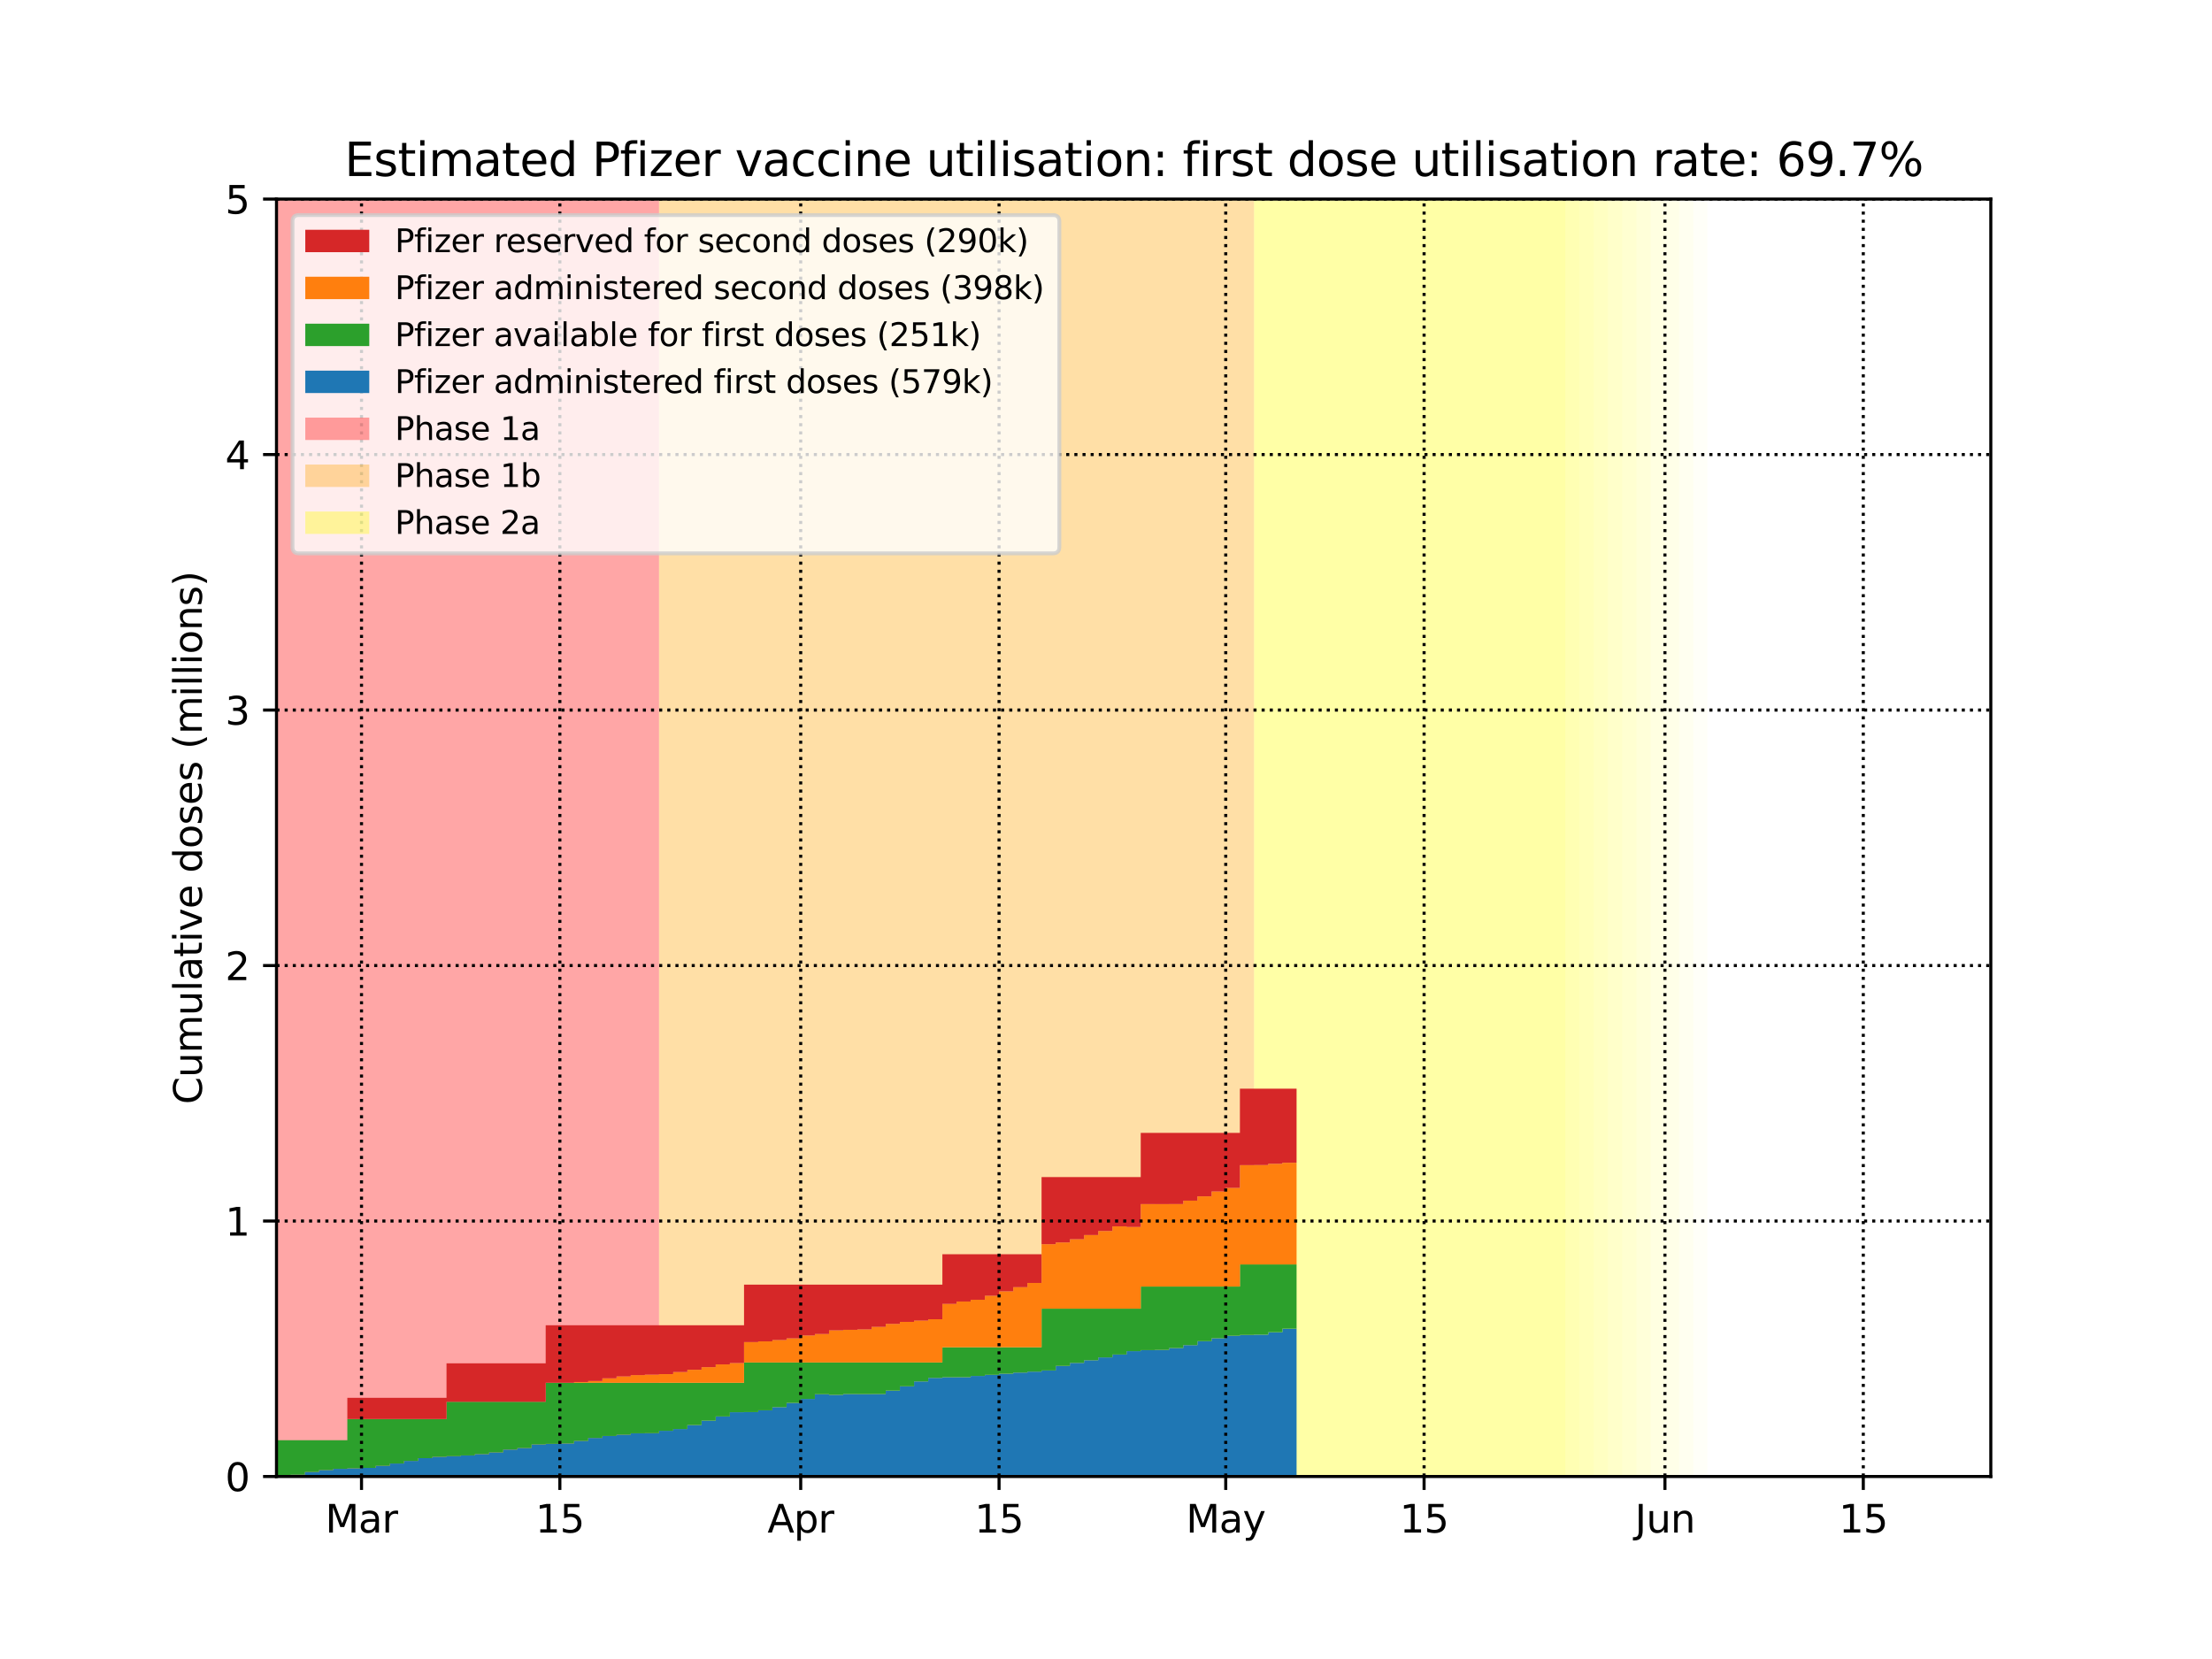 <?xml version="1.0" encoding="utf-8" standalone="no"?>
<!DOCTYPE svg PUBLIC "-//W3C//DTD SVG 1.1//EN"
  "http://www.w3.org/Graphics/SVG/1.1/DTD/svg11.dtd">
<svg height="432pt" version="1.1" viewBox="0 0 576 432" width="576pt" xmlns="http://www.w3.org/2000/svg" xmlns:xlink="http://www.w3.org/1999/xlink">
 <defs>
  <style type="text/css">*{stroke-linecap:butt;stroke-linejoin:round;}</style>
 </defs>
 <g id="figure_1">
  <g id="patch_1">
   <path d="M 0 432 
L 576 432 
L 576 0 
L 0 0 
z
" style="fill:#ffffff;"/>
  </g>
  <g id="axes_1">
   <g id="patch_2">
    <path d="M 72 384.48 
L 518.4 384.48 
L 518.4 51.84 
L 72 51.84 
z
" style="fill:#ffffff;"/>
   </g>
   <g id="PolyCollection_1">
    <defs>
     <path d="M 171.61 -47.52 
L 68.311 -47.52 
L 68.311 -380.16 
L 171.61 -380.16 
L 171.61 -380.16 
L 171.61 -47.52 
z
" id="m5dfec3381b"/>
    </defs>
    <g clip-path="url(#p06ed419e51)">
     <use style="fill:#ff0000;fill-opacity:0.35;" x="0" xlink:href="#m5dfec3381b" y="432"/>
    </g>
   </g>
   <g id="PolyCollection_2">
    <defs>
     <path d="M 326.559 -47.52 
L 171.61 -47.52 
L 171.61 -380.16 
L 326.559 -380.16 
L 326.559 -380.16 
L 326.559 -47.52 
z
" id="md5041c8f0d"/>
    </defs>
    <g clip-path="url(#p06ed419e51)">
     <use style="fill:#ffa500;fill-opacity:0.35;" x="0" xlink:href="#md5041c8f0d" y="432"/>
    </g>
   </g>
   <g id="PolyCollection_3">
    <defs>
     <path d="M 407.722 -47.52 
L 326.559 -47.52 
L 326.559 -380.16 
L 407.722 -380.16 
L 407.722 -380.16 
L 407.722 -47.52 
z
" id="m36c1c3348e"/>
    </defs>
    <g clip-path="url(#p06ed419e51)">
     <use style="fill:#ffff00;fill-opacity:0.35;" x="0" xlink:href="#m36c1c3348e" y="432"/>
    </g>
   </g>
   <g id="PolyCollection_4">
    <defs>
     <path d="M 411.412 -47.52 
L 407.722 -47.52 
L 407.722 -380.16 
L 411.412 -380.16 
L 411.412 -380.16 
L 411.412 -47.52 
z
" id="m7e5b7e519a"/>
    </defs>
    <g clip-path="url(#p06ed419e51)">
     <use style="fill:#ffff00;fill-opacity:0.3;" x="0" xlink:href="#m7e5b7e519a" y="432"/>
    </g>
   </g>
   <g id="PolyCollection_5">
    <defs>
     <path d="M 415.101 -47.52 
L 411.412 -47.52 
L 411.412 -380.16 
L 415.101 -380.16 
L 415.101 -380.16 
L 415.101 -47.52 
z
" id="mdc29f1bd29"/>
    </defs>
    <g clip-path="url(#p06ed419e51)">
     <use style="fill:#ffff00;fill-opacity:0.27;" x="0" xlink:href="#mdc29f1bd29" y="432"/>
    </g>
   </g>
   <g id="PolyCollection_6">
    <defs>
     <path d="M 418.79 -47.52 
L 415.101 -47.52 
L 415.101 -380.16 
L 418.79 -380.16 
L 418.79 -380.16 
L 418.79 -47.52 
z
" id="md446168c9e"/>
    </defs>
    <g clip-path="url(#p06ed419e51)">
     <use style="fill:#ffff00;fill-opacity:0.24;" x="0" xlink:href="#md446168c9e" y="432"/>
    </g>
   </g>
   <g id="PolyCollection_7">
    <defs>
     <path d="M 422.479 -47.52 
L 418.79 -47.52 
L 418.79 -380.16 
L 422.479 -380.16 
L 422.479 -380.16 
L 422.479 -47.52 
z
" id="md294fff94d"/>
    </defs>
    <g clip-path="url(#p06ed419e51)">
     <use style="fill:#ffff00;fill-opacity:0.21;" x="0" xlink:href="#md294fff94d" y="432"/>
    </g>
   </g>
   <g id="PolyCollection_8">
    <defs>
     <path d="M 426.169 -47.52 
L 422.479 -47.52 
L 422.479 -380.16 
L 426.169 -380.16 
L 426.169 -380.16 
L 426.169 -47.52 
z
" id="m37c46aea24"/>
    </defs>
    <g clip-path="url(#p06ed419e51)">
     <use style="fill:#ffff00;fill-opacity:0.18;" x="0" xlink:href="#m37c46aea24" y="432"/>
    </g>
   </g>
   <g id="PolyCollection_9">
    <defs>
     <path d="M 429.858 -47.52 
L 426.169 -47.52 
L 426.169 -380.16 
L 429.858 -380.16 
L 429.858 -380.16 
L 429.858 -47.52 
z
" id="mbe9c3a0360"/>
    </defs>
    <g clip-path="url(#p06ed419e51)">
     <use style="fill:#ffff00;fill-opacity:0.15;" x="0" xlink:href="#mbe9c3a0360" y="432"/>
    </g>
   </g>
   <g id="PolyCollection_10">
    <defs>
     <path d="M 433.547 -47.52 
L 429.858 -47.52 
L 429.858 -380.16 
L 433.547 -380.16 
L 433.547 -380.16 
L 433.547 -47.52 
z
" id="m5e365f626c"/>
    </defs>
    <g clip-path="url(#p06ed419e51)">
     <use style="fill:#ffff00;fill-opacity:0.12;" x="0" xlink:href="#m5e365f626c" y="432"/>
    </g>
   </g>
   <g id="PolyCollection_11">
    <defs>
     <path d="M 437.236 -47.52 
L 433.547 -47.52 
L 433.547 -380.16 
L 437.236 -380.16 
L 437.236 -380.16 
L 437.236 -47.52 
z
" id="m95c31a9287"/>
    </defs>
    <g clip-path="url(#p06ed419e51)">
     <use style="fill:#ffff00;fill-opacity:0.09;" x="0" xlink:href="#m95c31a9287" y="432"/>
    </g>
   </g>
   <g id="PolyCollection_12">
    <defs>
     <path d="M 440.926 -47.52 
L 437.236 -47.52 
L 437.236 -380.16 
L 440.926 -380.16 
L 440.926 -380.16 
L 440.926 -47.52 
z
" id="m994f323cc7"/>
    </defs>
    <g clip-path="url(#p06ed419e51)">
     <use style="fill:#ffff00;fill-opacity:0.06;" x="0" xlink:href="#m994f323cc7" y="432"/>
    </g>
   </g>
   <g id="PolyCollection_13">
    <defs>
     <path d="M 444.615 -47.52 
L 440.926 -47.52 
L 440.926 -380.16 
L 444.615 -380.16 
L 444.615 -380.16 
L 444.615 -47.52 
z
" id="m1ed91c5e09"/>
    </defs>
    <g clip-path="url(#p06ed419e51)">
     <use style="fill:#ffff00;fill-opacity:0.03;" x="0" xlink:href="#m1ed91c5e09" y="432"/>
    </g>
   </g>
   <g id="PolyCollection_14">
    <defs>
     <path d="M 72 -47.521 
L 72 -47.52 
L 72 -47.52 
L 75.689 -47.52 
L 75.689 -47.52 
L 79.379 -47.52 
L 79.379 -47.52 
L 83.068 -47.52 
L 83.068 -47.52 
L 86.757 -47.52 
L 86.757 -47.52 
L 90.446 -47.52 
L 90.446 -47.52 
L 94.136 -47.52 
L 94.136 -47.52 
L 97.825 -47.52 
L 97.825 -47.52 
L 101.514 -47.52 
L 101.514 -47.52 
L 105.203 -47.52 
L 105.203 -47.52 
L 108.893 -47.52 
L 108.893 -47.52 
L 112.582 -47.52 
L 112.582 -47.52 
L 116.271 -47.52 
L 116.271 -47.52 
L 119.96 -47.52 
L 119.96 -47.52 
L 123.65 -47.52 
L 123.65 -47.52 
L 127.339 -47.52 
L 127.339 -47.52 
L 131.028 -47.52 
L 131.028 -47.52 
L 134.717 -47.52 
L 134.717 -47.52 
L 138.407 -47.52 
L 138.407 -47.52 
L 142.096 -47.52 
L 142.096 -47.52 
L 145.785 -47.52 
L 145.785 -47.52 
L 149.474 -47.52 
L 149.474 -47.52 
L 153.164 -47.52 
L 153.164 -47.52 
L 156.853 -47.52 
L 156.853 -47.52 
L 160.542 -47.52 
L 160.542 -47.52 
L 164.231 -47.52 
L 164.231 -47.52 
L 167.921 -47.52 
L 167.921 -47.52 
L 171.61 -47.52 
L 171.61 -47.52 
L 175.299 -47.52 
L 175.299 -47.52 
L 178.988 -47.52 
L 178.988 -47.52 
L 182.678 -47.52 
L 182.678 -47.52 
L 186.367 -47.52 
L 186.367 -47.52 
L 190.056 -47.52 
L 190.056 -47.52 
L 193.745 -47.52 
L 193.745 -47.52 
L 197.435 -47.52 
L 197.435 -47.52 
L 201.124 -47.52 
L 201.124 -47.52 
L 204.813 -47.52 
L 204.813 -47.52 
L 208.502 -47.52 
L 208.502 -47.52 
L 212.192 -47.52 
L 212.192 -47.52 
L 215.881 -47.52 
L 215.881 -47.52 
L 219.57 -47.52 
L 219.57 -47.52 
L 223.26 -47.52 
L 223.26 -47.52 
L 226.949 -47.52 
L 226.949 -47.52 
L 230.638 -47.52 
L 230.638 -47.52 
L 234.327 -47.52 
L 234.327 -47.52 
L 238.017 -47.52 
L 238.017 -47.52 
L 241.706 -47.52 
L 241.706 -47.52 
L 245.395 -47.52 
L 245.395 -47.52 
L 249.084 -47.52 
L 249.084 -47.52 
L 252.774 -47.52 
L 252.774 -47.52 
L 256.463 -47.52 
L 256.463 -47.52 
L 260.152 -47.52 
L 260.152 -47.52 
L 263.841 -47.52 
L 263.841 -47.52 
L 267.531 -47.52 
L 267.531 -47.52 
L 271.22 -47.52 
L 271.22 -47.52 
L 274.909 -47.52 
L 274.909 -47.52 
L 278.598 -47.52 
L 278.598 -47.52 
L 282.288 -47.52 
L 282.288 -47.52 
L 285.977 -47.52 
L 285.977 -47.52 
L 289.666 -47.52 
L 289.666 -47.52 
L 293.355 -47.52 
L 293.355 -47.52 
L 297.045 -47.52 
L 297.045 -47.52 
L 300.734 -47.52 
L 300.734 -47.52 
L 304.423 -47.52 
L 304.423 -47.52 
L 308.112 -47.52 
L 308.112 -47.52 
L 311.802 -47.52 
L 311.802 -47.52 
L 315.491 -47.52 
L 315.491 -47.52 
L 319.18 -47.52 
L 319.18 -47.52 
L 322.869 -47.52 
L 322.869 -47.52 
L 326.559 -47.52 
L 326.559 -47.52 
L 330.248 -47.52 
L 330.248 -47.52 
L 333.937 -47.52 
L 333.937 -47.52 
L 337.626 -47.52 
L 337.626 -86.019 
L 337.626 -86.019 
L 333.937 -86.019 
L 333.937 -85.096 
L 330.248 -85.096 
L 330.248 -84.461 
L 326.559 -84.461 
L 326.559 -84.383 
L 322.869 -84.383 
L 322.869 -84.179 
L 319.18 -84.179 
L 319.18 -83.525 
L 315.491 -83.525 
L 315.491 -82.764 
L 311.802 -82.764 
L 311.802 -81.724 
L 308.112 -81.724 
L 308.112 -80.984 
L 304.423 -80.984 
L 304.423 -80.484 
L 300.734 -80.484 
L 300.734 -80.429 
L 297.045 -80.429 
L 297.045 -80.162 
L 293.355 -80.162 
L 293.355 -79.289 
L 289.666 -79.289 
L 289.666 -78.542 
L 285.977 -78.542 
L 285.977 -77.802 
L 282.288 -77.802 
L 282.288 -77.107 
L 278.598 -77.107 
L 278.598 -76.331 
L 274.909 -76.331 
L 274.909 -75.141 
L 271.22 -75.141 
L 271.22 -74.829 
L 267.531 -74.829 
L 267.531 -74.589 
L 263.841 -74.589 
L 263.841 -74.304 
L 260.152 -74.304 
L 260.152 -74.004 
L 256.463 -74.004 
L 256.463 -73.713 
L 252.774 -73.713 
L 252.774 -73.395 
L 249.084 -73.395 
L 249.084 -73.38 
L 245.395 -73.38 
L 245.395 -73.206 
L 241.706 -73.206 
L 241.706 -72.28 
L 238.017 -72.28 
L 238.017 -71.014 
L 234.327 -71.014 
L 234.327 -69.891 
L 230.638 -69.891 
L 230.638 -69 
L 226.949 -69 
L 226.949 -68.989 
L 223.26 -68.989 
L 223.26 -68.995 
L 219.57 -68.995 
L 219.57 -68.787 
L 215.881 -68.787 
L 215.881 -68.944 
L 212.192 -68.944 
L 212.192 -67.729 
L 208.502 -67.729 
L 208.502 -66.688 
L 204.813 -66.688 
L 204.813 -65.592 
L 201.124 -65.592 
L 201.124 -64.753 
L 197.435 -64.753 
L 197.435 -64.301 
L 193.745 -64.301 
L 193.745 -64.26 
L 190.056 -64.26 
L 190.056 -63.159 
L 186.367 -63.159 
L 186.367 -62.067 
L 182.678 -62.067 
L 182.678 -60.92 
L 178.988 -60.92 
L 178.988 -59.884 
L 175.299 -59.884 
L 175.299 -59.426 
L 171.61 -59.426 
L 171.61 -58.803 
L 167.921 -58.803 
L 167.921 -58.768 
L 164.231 -58.768 
L 164.231 -58.405 
L 160.542 -58.405 
L 160.542 -58.082 
L 156.853 -58.082 
L 156.853 -57.547 
L 153.164 -57.547 
L 153.164 -56.78 
L 149.474 -56.78 
L 149.474 -56.115 
L 145.785 -56.115 
L 145.785 -56.016 
L 142.096 -56.016 
L 142.096 -55.869 
L 138.407 -55.869 
L 138.407 -54.92 
L 134.717 -54.92 
L 134.717 -54.524 
L 131.028 -54.524 
L 131.028 -53.787 
L 127.339 -53.787 
L 127.339 -53.344 
L 123.65 -53.344 
L 123.65 -53.009 
L 119.96 -53.009 
L 119.96 -52.811 
L 116.271 -52.811 
L 116.271 -52.639 
L 112.582 -52.639 
L 112.582 -52.301 
L 108.893 -52.301 
L 108.893 -51.579 
L 105.203 -51.579 
L 105.203 -50.902 
L 101.514 -50.902 
L 101.514 -50.308 
L 97.825 -50.308 
L 97.825 -49.762 
L 94.136 -49.762 
L 94.136 -49.642 
L 90.446 -49.642 
L 90.446 -49.516 
L 86.757 -49.516 
L 86.757 -49.183 
L 83.068 -49.183 
L 83.068 -48.684 
L 79.379 -48.684 
L 79.379 -47.98 
L 75.689 -47.98 
L 75.689 -47.712 
L 72 -47.712 
L 72 -47.521 
z
" id="m485042c86b"/>
    </defs>
    <g clip-path="url(#p06ed419e51)">
     <use style="fill:#1f77b4;" x="0" xlink:href="#m485042c86b" y="432"/>
    </g>
   </g>
   <g id="PolyCollection_15">
    <defs>
     <path d="M 72 -56.967 
L 72 -47.521 
L 72 -47.712 
L 75.689 -47.712 
L 75.689 -47.98 
L 79.379 -47.98 
L 79.379 -48.684 
L 83.068 -48.684 
L 83.068 -49.183 
L 86.757 -49.183 
L 86.757 -49.516 
L 90.446 -49.516 
L 90.446 -49.642 
L 94.136 -49.642 
L 94.136 -49.762 
L 97.825 -49.762 
L 97.825 -50.308 
L 101.514 -50.308 
L 101.514 -50.902 
L 105.203 -50.902 
L 105.203 -51.579 
L 108.893 -51.579 
L 108.893 -52.301 
L 112.582 -52.301 
L 112.582 -52.639 
L 116.271 -52.639 
L 116.271 -52.811 
L 119.96 -52.811 
L 119.96 -53.009 
L 123.65 -53.009 
L 123.65 -53.344 
L 127.339 -53.344 
L 127.339 -53.787 
L 131.028 -53.787 
L 131.028 -54.524 
L 134.717 -54.524 
L 134.717 -54.92 
L 138.407 -54.92 
L 138.407 -55.869 
L 142.096 -55.869 
L 142.096 -56.016 
L 145.785 -56.016 
L 145.785 -56.115 
L 149.474 -56.115 
L 149.474 -56.78 
L 153.164 -56.78 
L 153.164 -57.547 
L 156.853 -57.547 
L 156.853 -58.082 
L 160.542 -58.082 
L 160.542 -58.405 
L 164.231 -58.405 
L 164.231 -58.768 
L 167.921 -58.768 
L 167.921 -58.803 
L 171.61 -58.803 
L 171.61 -59.426 
L 175.299 -59.426 
L 175.299 -59.884 
L 178.988 -59.884 
L 178.988 -60.92 
L 182.678 -60.92 
L 182.678 -62.067 
L 186.367 -62.067 
L 186.367 -63.159 
L 190.056 -63.159 
L 190.056 -64.26 
L 193.745 -64.26 
L 193.745 -64.301 
L 197.435 -64.301 
L 197.435 -64.753 
L 201.124 -64.753 
L 201.124 -65.592 
L 204.813 -65.592 
L 204.813 -66.688 
L 208.502 -66.688 
L 208.502 -67.729 
L 212.192 -67.729 
L 212.192 -68.944 
L 215.881 -68.944 
L 215.881 -68.787 
L 219.57 -68.787 
L 219.57 -68.995 
L 223.26 -68.995 
L 223.26 -68.989 
L 226.949 -68.989 
L 226.949 -69 
L 230.638 -69 
L 230.638 -69.891 
L 234.327 -69.891 
L 234.327 -71.014 
L 238.017 -71.014 
L 238.017 -72.28 
L 241.706 -72.28 
L 241.706 -73.206 
L 245.395 -73.206 
L 245.395 -73.38 
L 249.084 -73.38 
L 249.084 -73.395 
L 252.774 -73.395 
L 252.774 -73.713 
L 256.463 -73.713 
L 256.463 -74.004 
L 260.152 -74.004 
L 260.152 -74.304 
L 263.841 -74.304 
L 263.841 -74.589 
L 267.531 -74.589 
L 267.531 -74.829 
L 271.22 -74.829 
L 271.22 -75.141 
L 274.909 -75.141 
L 274.909 -76.331 
L 278.598 -76.331 
L 278.598 -77.107 
L 282.288 -77.107 
L 282.288 -77.802 
L 285.977 -77.802 
L 285.977 -78.542 
L 289.666 -78.542 
L 289.666 -79.289 
L 293.355 -79.289 
L 293.355 -80.162 
L 297.045 -80.162 
L 297.045 -80.429 
L 300.734 -80.429 
L 300.734 -80.484 
L 304.423 -80.484 
L 304.423 -80.984 
L 308.112 -80.984 
L 308.112 -81.724 
L 311.802 -81.724 
L 311.802 -82.764 
L 315.491 -82.764 
L 315.491 -83.525 
L 319.18 -83.525 
L 319.18 -84.179 
L 322.869 -84.179 
L 322.869 -84.383 
L 326.559 -84.383 
L 326.559 -84.461 
L 330.248 -84.461 
L 330.248 -85.096 
L 333.937 -85.096 
L 333.937 -86.019 
L 337.626 -86.019 
L 337.626 -102.738 
L 337.626 -102.738 
L 333.937 -102.738 
L 333.937 -102.738 
L 330.248 -102.738 
L 330.248 -102.738 
L 326.559 -102.738 
L 326.559 -102.738 
L 322.869 -102.738 
L 322.869 -96.984 
L 319.18 -96.984 
L 319.18 -96.984 
L 315.491 -96.984 
L 315.491 -96.984 
L 311.802 -96.984 
L 311.802 -96.984 
L 308.112 -96.984 
L 308.112 -96.984 
L 304.423 -96.984 
L 304.423 -96.984 
L 300.734 -96.984 
L 300.734 -96.984 
L 297.045 -96.984 
L 297.045 -91.229 
L 293.355 -91.229 
L 293.355 -91.229 
L 289.666 -91.229 
L 289.666 -91.229 
L 285.977 -91.229 
L 285.977 -91.229 
L 282.288 -91.229 
L 282.288 -91.229 
L 278.598 -91.229 
L 278.598 -91.229 
L 274.909 -91.229 
L 274.909 -91.229 
L 271.22 -91.229 
L 271.22 -81.183 
L 267.531 -81.183 
L 267.531 -81.183 
L 263.841 -81.183 
L 263.841 -81.183 
L 260.152 -81.183 
L 260.152 -81.183 
L 256.463 -81.183 
L 256.463 -81.183 
L 252.774 -81.183 
L 252.774 -81.183 
L 249.084 -81.183 
L 249.084 -81.183 
L 245.395 -81.183 
L 245.395 -77.225 
L 241.706 -77.225 
L 241.706 -77.225 
L 238.017 -77.225 
L 238.017 -77.225 
L 234.327 -77.225 
L 234.327 -77.225 
L 230.638 -77.225 
L 230.638 -77.225 
L 226.949 -77.225 
L 226.949 -77.225 
L 223.26 -77.225 
L 223.26 -77.225 
L 219.57 -77.225 
L 219.57 -77.225 
L 215.881 -77.225 
L 215.881 -77.225 
L 212.192 -77.225 
L 212.192 -77.225 
L 208.502 -77.225 
L 208.502 -77.225 
L 204.813 -77.225 
L 204.813 -77.225 
L 201.124 -77.225 
L 201.124 -77.225 
L 197.435 -77.225 
L 197.435 -77.225 
L 193.745 -77.225 
L 193.745 -71.936 
L 190.056 -71.936 
L 190.056 -71.936 
L 186.367 -71.936 
L 186.367 -71.936 
L 182.678 -71.936 
L 182.678 -71.936 
L 178.988 -71.936 
L 178.988 -71.936 
L 175.299 -71.936 
L 175.299 -71.936 
L 171.61 -71.936 
L 171.61 -71.936 
L 167.921 -71.936 
L 167.921 -71.936 
L 164.231 -71.936 
L 164.231 -71.936 
L 160.542 -71.936 
L 160.542 -71.936 
L 156.853 -71.936 
L 156.853 -71.936 
L 153.164 -71.936 
L 153.164 -71.936 
L 149.474 -71.936 
L 149.474 -71.936 
L 145.785 -71.936 
L 145.785 -71.936 
L 142.096 -71.936 
L 142.096 -66.979 
L 138.407 -66.979 
L 138.407 -66.979 
L 134.717 -66.979 
L 134.717 -66.979 
L 131.028 -66.979 
L 131.028 -66.979 
L 127.339 -66.979 
L 127.339 -66.979 
L 123.65 -66.979 
L 123.65 -66.979 
L 119.96 -66.979 
L 119.96 -66.979 
L 116.271 -66.979 
L 116.271 -62.489 
L 112.582 -62.489 
L 112.582 -62.489 
L 108.893 -62.489 
L 108.893 -62.489 
L 105.203 -62.489 
L 105.203 -62.489 
L 101.514 -62.489 
L 101.514 -62.489 
L 97.825 -62.489 
L 97.825 -62.489 
L 94.136 -62.489 
L 94.136 -62.489 
L 90.446 -62.489 
L 90.446 -56.967 
L 86.757 -56.967 
L 86.757 -56.967 
L 83.068 -56.967 
L 83.068 -56.967 
L 79.379 -56.967 
L 79.379 -56.967 
L 75.689 -56.967 
L 75.689 -56.967 
L 72 -56.967 
L 72 -56.967 
z
" id="meddc18262f"/>
    </defs>
    <g clip-path="url(#p06ed419e51)">
     <use style="fill:#2ca02c;" x="0" xlink:href="#meddc18262f" y="432"/>
    </g>
   </g>
   <g id="PolyCollection_16">
    <defs>
     <path d="M 72 -56.967 
L 72 -56.967 
L 72 -56.967 
L 75.689 -56.967 
L 75.689 -56.967 
L 79.379 -56.967 
L 79.379 -56.967 
L 83.068 -56.967 
L 83.068 -56.967 
L 86.757 -56.967 
L 86.757 -56.967 
L 90.446 -56.967 
L 90.446 -62.489 
L 94.136 -62.489 
L 94.136 -62.489 
L 97.825 -62.489 
L 97.825 -62.489 
L 101.514 -62.489 
L 101.514 -62.489 
L 105.203 -62.489 
L 105.203 -62.489 
L 108.893 -62.489 
L 108.893 -62.489 
L 112.582 -62.489 
L 112.582 -62.489 
L 116.271 -62.489 
L 116.271 -66.979 
L 119.96 -66.979 
L 119.96 -66.979 
L 123.65 -66.979 
L 123.65 -66.979 
L 127.339 -66.979 
L 127.339 -66.979 
L 131.028 -66.979 
L 131.028 -66.979 
L 134.717 -66.979 
L 134.717 -66.979 
L 138.407 -66.979 
L 138.407 -66.979 
L 142.096 -66.979 
L 142.096 -71.936 
L 145.785 -71.936 
L 145.785 -71.936 
L 149.474 -71.936 
L 149.474 -71.936 
L 153.164 -71.936 
L 153.164 -71.936 
L 156.853 -71.936 
L 156.853 -71.936 
L 160.542 -71.936 
L 160.542 -71.936 
L 164.231 -71.936 
L 164.231 -71.936 
L 167.921 -71.936 
L 167.921 -71.936 
L 171.61 -71.936 
L 171.61 -71.936 
L 175.299 -71.936 
L 175.299 -71.936 
L 178.988 -71.936 
L 178.988 -71.936 
L 182.678 -71.936 
L 182.678 -71.936 
L 186.367 -71.936 
L 186.367 -71.936 
L 190.056 -71.936 
L 190.056 -71.936 
L 193.745 -71.936 
L 193.745 -77.225 
L 197.435 -77.225 
L 197.435 -77.225 
L 201.124 -77.225 
L 201.124 -77.225 
L 204.813 -77.225 
L 204.813 -77.225 
L 208.502 -77.225 
L 208.502 -77.225 
L 212.192 -77.225 
L 212.192 -77.225 
L 215.881 -77.225 
L 215.881 -77.225 
L 219.57 -77.225 
L 219.57 -77.225 
L 223.26 -77.225 
L 223.26 -77.225 
L 226.949 -77.225 
L 226.949 -77.225 
L 230.638 -77.225 
L 230.638 -77.225 
L 234.327 -77.225 
L 234.327 -77.225 
L 238.017 -77.225 
L 238.017 -77.225 
L 241.706 -77.225 
L 241.706 -77.225 
L 245.395 -77.225 
L 245.395 -81.183 
L 249.084 -81.183 
L 249.084 -81.183 
L 252.774 -81.183 
L 252.774 -81.183 
L 256.463 -81.183 
L 256.463 -81.183 
L 260.152 -81.183 
L 260.152 -81.183 
L 263.841 -81.183 
L 263.841 -81.183 
L 267.531 -81.183 
L 267.531 -81.183 
L 271.22 -81.183 
L 271.22 -91.229 
L 274.909 -91.229 
L 274.909 -91.229 
L 278.598 -91.229 
L 278.598 -91.229 
L 282.288 -91.229 
L 282.288 -91.229 
L 285.977 -91.229 
L 285.977 -91.229 
L 289.666 -91.229 
L 289.666 -91.229 
L 293.355 -91.229 
L 293.355 -91.229 
L 297.045 -91.229 
L 297.045 -96.984 
L 300.734 -96.984 
L 300.734 -96.984 
L 304.423 -96.984 
L 304.423 -96.984 
L 308.112 -96.984 
L 308.112 -96.984 
L 311.802 -96.984 
L 311.802 -96.984 
L 315.491 -96.984 
L 315.491 -96.984 
L 319.18 -96.984 
L 319.18 -96.984 
L 322.869 -96.984 
L 322.869 -102.738 
L 326.559 -102.738 
L 326.559 -102.738 
L 330.248 -102.738 
L 330.248 -102.738 
L 333.937 -102.738 
L 333.937 -102.738 
L 337.626 -102.738 
L 337.626 -129.222 
L 337.626 -129.222 
L 333.937 -129.222 
L 333.937 -128.931 
L 330.248 -128.931 
L 330.248 -128.614 
L 326.559 -128.614 
L 326.559 -128.598 
L 322.869 -128.598 
L 322.869 -122.67 
L 319.18 -122.67 
L 319.18 -121.744 
L 315.491 -121.744 
L 315.491 -120.477 
L 311.802 -120.477 
L 311.802 -119.355 
L 308.112 -119.355 
L 308.112 -118.464 
L 304.423 -118.464 
L 304.423 -118.453 
L 300.734 -118.453 
L 300.734 -118.459 
L 297.045 -118.459 
L 297.045 -112.496 
L 293.355 -112.496 
L 293.355 -112.652 
L 289.666 -112.652 
L 289.666 -111.438 
L 285.977 -111.438 
L 285.977 -110.397 
L 282.288 -110.397 
L 282.288 -109.301 
L 278.598 -109.301 
L 278.598 -108.461 
L 274.909 -108.461 
L 274.909 -108.01 
L 271.22 -108.01 
L 271.22 -97.923 
L 267.531 -97.923 
L 267.531 -96.822 
L 263.841 -96.822 
L 263.841 -95.731 
L 260.152 -95.731 
L 260.152 -94.583 
L 256.463 -94.583 
L 256.463 -93.547 
L 252.774 -93.547 
L 252.774 -93.089 
L 249.084 -93.089 
L 249.084 -92.466 
L 245.395 -92.466 
L 245.395 -88.473 
L 241.706 -88.473 
L 241.706 -88.11 
L 238.017 -88.11 
L 238.017 -87.787 
L 234.327 -87.787 
L 234.327 -87.252 
L 230.638 -87.252 
L 230.638 -86.484 
L 226.949 -86.484 
L 226.949 -85.82 
L 223.26 -85.82 
L 223.26 -85.72 
L 219.57 -85.72 
L 219.57 -85.574 
L 215.881 -85.574 
L 215.881 -84.625 
L 212.192 -84.625 
L 212.192 -84.229 
L 208.502 -84.229 
L 208.502 -83.491 
L 204.813 -83.491 
L 204.813 -83.048 
L 201.124 -83.048 
L 201.124 -82.713 
L 197.435 -82.713 
L 197.435 -82.516 
L 193.745 -82.516 
L 193.745 -77.054 
L 190.056 -77.054 
L 190.056 -76.717 
L 186.367 -76.717 
L 186.367 -75.995 
L 182.678 -75.995 
L 182.678 -75.318 
L 178.988 -75.318 
L 178.988 -74.724 
L 175.299 -74.724 
L 175.299 -74.178 
L 171.61 -74.178 
L 171.61 -74.058 
L 167.921 -74.058 
L 167.921 -73.932 
L 164.231 -73.932 
L 164.231 -73.599 
L 160.542 -73.599 
L 160.542 -73.1 
L 156.853 -73.1 
L 156.853 -72.395 
L 153.164 -72.395 
L 153.164 -72.127 
L 149.474 -72.127 
L 149.474 -71.937 
L 145.785 -71.937 
L 145.785 -71.936 
L 142.096 -71.936 
L 142.096 -66.979 
L 138.407 -66.979 
L 138.407 -66.979 
L 134.717 -66.979 
L 134.717 -66.979 
L 131.028 -66.979 
L 131.028 -66.979 
L 127.339 -66.979 
L 127.339 -66.979 
L 123.65 -66.979 
L 123.65 -66.979 
L 119.96 -66.979 
L 119.96 -66.979 
L 116.271 -66.979 
L 116.271 -62.489 
L 112.582 -62.489 
L 112.582 -62.489 
L 108.893 -62.489 
L 108.893 -62.489 
L 105.203 -62.489 
L 105.203 -62.489 
L 101.514 -62.489 
L 101.514 -62.489 
L 97.825 -62.489 
L 97.825 -62.489 
L 94.136 -62.489 
L 94.136 -62.489 
L 90.446 -62.489 
L 90.446 -56.967 
L 86.757 -56.967 
L 86.757 -56.967 
L 83.068 -56.967 
L 83.068 -56.967 
L 79.379 -56.967 
L 79.379 -56.967 
L 75.689 -56.967 
L 75.689 -56.967 
L 72 -56.967 
L 72 -56.967 
z
" id="mfa738037a8"/>
    </defs>
    <g clip-path="url(#p06ed419e51)">
     <use style="fill:#ff7f0e;" x="0" xlink:href="#mfa738037a8" y="432"/>
    </g>
   </g>
   <g id="PolyCollection_17">
    <defs>
     <path d="M 72 -56.967 
L 72 -56.967 
L 72 -56.967 
L 75.689 -56.967 
L 75.689 -56.967 
L 79.379 -56.967 
L 79.379 -56.967 
L 83.068 -56.967 
L 83.068 -56.967 
L 86.757 -56.967 
L 86.757 -56.967 
L 90.446 -56.967 
L 90.446 -62.489 
L 94.136 -62.489 
L 94.136 -62.489 
L 97.825 -62.489 
L 97.825 -62.489 
L 101.514 -62.489 
L 101.514 -62.489 
L 105.203 -62.489 
L 105.203 -62.489 
L 108.893 -62.489 
L 108.893 -62.489 
L 112.582 -62.489 
L 112.582 -62.489 
L 116.271 -62.489 
L 116.271 -66.979 
L 119.96 -66.979 
L 119.96 -66.979 
L 123.65 -66.979 
L 123.65 -66.979 
L 127.339 -66.979 
L 127.339 -66.979 
L 131.028 -66.979 
L 131.028 -66.979 
L 134.717 -66.979 
L 134.717 -66.979 
L 138.407 -66.979 
L 138.407 -66.979 
L 142.096 -66.979 
L 142.096 -71.936 
L 145.785 -71.936 
L 145.785 -71.937 
L 149.474 -71.937 
L 149.474 -72.127 
L 153.164 -72.127 
L 153.164 -72.395 
L 156.853 -72.395 
L 156.853 -73.1 
L 160.542 -73.1 
L 160.542 -73.599 
L 164.231 -73.599 
L 164.231 -73.932 
L 167.921 -73.932 
L 167.921 -74.058 
L 171.61 -74.058 
L 171.61 -74.178 
L 175.299 -74.178 
L 175.299 -74.724 
L 178.988 -74.724 
L 178.988 -75.318 
L 182.678 -75.318 
L 182.678 -75.995 
L 186.367 -75.995 
L 186.367 -76.717 
L 190.056 -76.717 
L 190.056 -77.054 
L 193.745 -77.054 
L 193.745 -82.516 
L 197.435 -82.516 
L 197.435 -82.713 
L 201.124 -82.713 
L 201.124 -83.048 
L 204.813 -83.048 
L 204.813 -83.491 
L 208.502 -83.491 
L 208.502 -84.229 
L 212.192 -84.229 
L 212.192 -84.625 
L 215.881 -84.625 
L 215.881 -85.574 
L 219.57 -85.574 
L 219.57 -85.72 
L 223.26 -85.72 
L 223.26 -85.82 
L 226.949 -85.82 
L 226.949 -86.484 
L 230.638 -86.484 
L 230.638 -87.252 
L 234.327 -87.252 
L 234.327 -87.787 
L 238.017 -87.787 
L 238.017 -88.11 
L 241.706 -88.11 
L 241.706 -88.473 
L 245.395 -88.473 
L 245.395 -92.466 
L 249.084 -92.466 
L 249.084 -93.089 
L 252.774 -93.089 
L 252.774 -93.547 
L 256.463 -93.547 
L 256.463 -94.583 
L 260.152 -94.583 
L 260.152 -95.731 
L 263.841 -95.731 
L 263.841 -96.822 
L 267.531 -96.822 
L 267.531 -97.923 
L 271.22 -97.923 
L 271.22 -108.01 
L 274.909 -108.01 
L 274.909 -108.461 
L 278.598 -108.461 
L 278.598 -109.301 
L 282.288 -109.301 
L 282.288 -110.397 
L 285.977 -110.397 
L 285.977 -111.438 
L 289.666 -111.438 
L 289.666 -112.652 
L 293.355 -112.652 
L 293.355 -112.496 
L 297.045 -112.496 
L 297.045 -118.459 
L 300.734 -118.459 
L 300.734 -118.453 
L 304.423 -118.453 
L 304.423 -118.464 
L 308.112 -118.464 
L 308.112 -119.355 
L 311.802 -119.355 
L 311.802 -120.477 
L 315.491 -120.477 
L 315.491 -121.744 
L 319.18 -121.744 
L 319.18 -122.67 
L 322.869 -122.67 
L 322.869 -128.598 
L 326.559 -128.598 
L 326.559 -128.614 
L 330.248 -128.614 
L 330.248 -128.931 
L 333.937 -128.931 
L 333.937 -129.222 
L 337.626 -129.222 
L 337.626 -148.51 
L 337.626 -148.51 
L 333.937 -148.51 
L 333.937 -148.51 
L 330.248 -148.51 
L 330.248 -148.51 
L 326.559 -148.51 
L 326.559 -148.51 
L 322.869 -148.51 
L 322.869 -137 
L 319.18 -137 
L 319.18 -137 
L 315.491 -137 
L 315.491 -137 
L 311.802 -137 
L 311.802 -137 
L 308.112 -137 
L 308.112 -137 
L 304.423 -137 
L 304.423 -137 
L 300.734 -137 
L 300.734 -137 
L 297.045 -137 
L 297.045 -125.491 
L 293.355 -125.491 
L 293.355 -125.491 
L 289.666 -125.491 
L 289.666 -125.491 
L 285.977 -125.491 
L 285.977 -125.491 
L 282.288 -125.491 
L 282.288 -125.491 
L 278.598 -125.491 
L 278.598 -125.491 
L 274.909 -125.491 
L 274.909 -125.491 
L 271.22 -125.491 
L 271.22 -105.399 
L 267.531 -105.399 
L 267.531 -105.399 
L 263.841 -105.399 
L 263.841 -105.399 
L 260.152 -105.399 
L 260.152 -105.399 
L 256.463 -105.399 
L 256.463 -105.399 
L 252.774 -105.399 
L 252.774 -105.399 
L 249.084 -105.399 
L 249.084 -105.399 
L 245.395 -105.399 
L 245.395 -97.483 
L 241.706 -97.483 
L 241.706 -97.483 
L 238.017 -97.483 
L 238.017 -97.483 
L 234.327 -97.483 
L 234.327 -97.483 
L 230.638 -97.483 
L 230.638 -97.483 
L 226.949 -97.483 
L 226.949 -97.483 
L 223.26 -97.483 
L 223.26 -97.483 
L 219.57 -97.483 
L 219.57 -97.483 
L 215.881 -97.483 
L 215.881 -97.483 
L 212.192 -97.483 
L 212.192 -97.483 
L 208.502 -97.483 
L 208.502 -97.483 
L 204.813 -97.483 
L 204.813 -97.483 
L 201.124 -97.483 
L 201.124 -97.483 
L 197.435 -97.483 
L 197.435 -97.483 
L 193.745 -97.483 
L 193.745 -86.905 
L 190.056 -86.905 
L 190.056 -86.905 
L 186.367 -86.905 
L 186.367 -86.905 
L 182.678 -86.905 
L 182.678 -86.905 
L 178.988 -86.905 
L 178.988 -86.905 
L 175.299 -86.905 
L 175.299 -86.905 
L 171.61 -86.905 
L 171.61 -86.905 
L 167.921 -86.905 
L 167.921 -86.905 
L 164.231 -86.905 
L 164.231 -86.905 
L 160.542 -86.905 
L 160.542 -86.905 
L 156.853 -86.905 
L 156.853 -86.905 
L 153.164 -86.905 
L 153.164 -86.905 
L 149.474 -86.905 
L 149.474 -86.905 
L 145.785 -86.905 
L 145.785 -86.905 
L 142.096 -86.905 
L 142.096 -76.992 
L 138.407 -76.992 
L 138.407 -76.992 
L 134.717 -76.992 
L 134.717 -76.992 
L 131.028 -76.992 
L 131.028 -76.992 
L 127.339 -76.992 
L 127.339 -76.992 
L 123.65 -76.992 
L 123.65 -76.992 
L 119.96 -76.992 
L 119.96 -76.992 
L 116.271 -76.992 
L 116.271 -68.011 
L 112.582 -68.011 
L 112.582 -68.011 
L 108.893 -68.011 
L 108.893 -68.011 
L 105.203 -68.011 
L 105.203 -68.011 
L 101.514 -68.011 
L 101.514 -68.011 
L 97.825 -68.011 
L 97.825 -68.011 
L 94.136 -68.011 
L 94.136 -68.011 
L 90.446 -68.011 
L 90.446 -56.967 
L 86.757 -56.967 
L 86.757 -56.967 
L 83.068 -56.967 
L 83.068 -56.967 
L 79.379 -56.967 
L 79.379 -56.967 
L 75.689 -56.967 
L 75.689 -56.967 
L 72 -56.967 
L 72 -56.967 
z
" id="m1f6f219656"/>
    </defs>
    <g clip-path="url(#p06ed419e51)">
     <use style="fill:#d62728;" x="0" xlink:href="#m1f6f219656" y="432"/>
    </g>
   </g>
   <g id="matplotlib.axis_1">
    <g id="xtick_1">
     <g id="line2d_1">
      <path clip-path="url(#p06ed419e51)" d="M 94.136 384.48 
L 94.136 51.84 
" style="fill:none;stroke:#000000;stroke-dasharray:0.8,1.32;stroke-dashoffset:0;stroke-width:0.8;"/>
     </g>
     <g id="line2d_2">
      <defs>
       <path d="M 0 0 
L 0 3.5 
" id="m18895351c9" style="stroke:#000000;stroke-width:0.8;"/>
      </defs>
      <g>
       <use style="stroke:#000000;stroke-width:0.8;" x="94.136" xlink:href="#m18895351c9" y="384.48"/>
      </g>
     </g>
     <g id="text_1">
      <!-- Mar -->
      <g transform="translate(84.702 399.078)scale(0.1 -0.1)">
       <defs>
        <path d="M 628 4666 
L 1569 4666 
L 2759 1491 
L 3956 4666 
L 4897 4666 
L 4897 0 
L 4281 0 
L 4281 4097 
L 3078 897 
L 2444 897 
L 1241 4097 
L 1241 0 
L 628 0 
L 628 4666 
z
" id="DejaVuSans-4d" transform="scale(0.016)"/>
        <path d="M 2194 1759 
Q 1497 1759 1228 1600 
Q 959 1441 959 1056 
Q 959 750 1161 570 
Q 1363 391 1709 391 
Q 2188 391 2477 730 
Q 2766 1069 2766 1631 
L 2766 1759 
L 2194 1759 
z
M 3341 1997 
L 3341 0 
L 2766 0 
L 2766 531 
Q 2569 213 2275 61 
Q 1981 -91 1556 -91 
Q 1019 -91 701 211 
Q 384 513 384 1019 
Q 384 1609 779 1909 
Q 1175 2209 1959 2209 
L 2766 2209 
L 2766 2266 
Q 2766 2663 2505 2880 
Q 2244 3097 1772 3097 
Q 1472 3097 1187 3025 
Q 903 2953 641 2809 
L 641 3341 
Q 956 3463 1253 3523 
Q 1550 3584 1831 3584 
Q 2591 3584 2966 3190 
Q 3341 2797 3341 1997 
z
" id="DejaVuSans-61" transform="scale(0.016)"/>
        <path d="M 2631 2963 
Q 2534 3019 2420 3045 
Q 2306 3072 2169 3072 
Q 1681 3072 1420 2755 
Q 1159 2438 1159 1844 
L 1159 0 
L 581 0 
L 581 3500 
L 1159 3500 
L 1159 2956 
Q 1341 3275 1631 3429 
Q 1922 3584 2338 3584 
Q 2397 3584 2469 3576 
Q 2541 3569 2628 3553 
L 2631 2963 
z
" id="DejaVuSans-72" transform="scale(0.016)"/>
       </defs>
       <use xlink:href="#DejaVuSans-4d"/>
       <use x="86.279" xlink:href="#DejaVuSans-61"/>
       <use x="147.559" xlink:href="#DejaVuSans-72"/>
      </g>
     </g>
    </g>
    <g id="xtick_2">
     <g id="line2d_3">
      <path clip-path="url(#p06ed419e51)" d="M 145.785 384.48 
L 145.785 51.84 
" style="fill:none;stroke:#000000;stroke-dasharray:0.8,1.32;stroke-dashoffset:0;stroke-width:0.8;"/>
     </g>
     <g id="line2d_4">
      <g>
       <use style="stroke:#000000;stroke-width:0.8;" x="145.785" xlink:href="#m18895351c9" y="384.48"/>
      </g>
     </g>
     <g id="text_2">
      <!-- 15 -->
      <g transform="translate(139.423 399.078)scale(0.1 -0.1)">
       <defs>
        <path d="M 794 531 
L 1825 531 
L 1825 4091 
L 703 3866 
L 703 4441 
L 1819 4666 
L 2450 4666 
L 2450 531 
L 3481 531 
L 3481 0 
L 794 0 
L 794 531 
z
" id="DejaVuSans-31" transform="scale(0.016)"/>
        <path d="M 691 4666 
L 3169 4666 
L 3169 4134 
L 1269 4134 
L 1269 2991 
Q 1406 3038 1543 3061 
Q 1681 3084 1819 3084 
Q 2600 3084 3056 2656 
Q 3513 2228 3513 1497 
Q 3513 744 3044 326 
Q 2575 -91 1722 -91 
Q 1428 -91 1123 -41 
Q 819 9 494 109 
L 494 744 
Q 775 591 1075 516 
Q 1375 441 1709 441 
Q 2250 441 2565 725 
Q 2881 1009 2881 1497 
Q 2881 1984 2565 2268 
Q 2250 2553 1709 2553 
Q 1456 2553 1204 2497 
Q 953 2441 691 2322 
L 691 4666 
z
" id="DejaVuSans-35" transform="scale(0.016)"/>
       </defs>
       <use xlink:href="#DejaVuSans-31"/>
       <use x="63.623" xlink:href="#DejaVuSans-35"/>
      </g>
     </g>
    </g>
    <g id="xtick_3">
     <g id="line2d_5">
      <path clip-path="url(#p06ed419e51)" d="M 208.502 384.48 
L 208.502 51.84 
" style="fill:none;stroke:#000000;stroke-dasharray:0.8,1.32;stroke-dashoffset:0;stroke-width:0.8;"/>
     </g>
     <g id="line2d_6">
      <g>
       <use style="stroke:#000000;stroke-width:0.8;" x="208.502" xlink:href="#m18895351c9" y="384.48"/>
      </g>
     </g>
     <g id="text_3">
      <!-- Apr -->
      <g transform="translate(199.852 399.078)scale(0.1 -0.1)">
       <defs>
        <path d="M 2188 4044 
L 1331 1722 
L 3047 1722 
L 2188 4044 
z
M 1831 4666 
L 2547 4666 
L 4325 0 
L 3669 0 
L 3244 1197 
L 1141 1197 
L 716 0 
L 50 0 
L 1831 4666 
z
" id="DejaVuSans-41" transform="scale(0.016)"/>
        <path d="M 1159 525 
L 1159 -1331 
L 581 -1331 
L 581 3500 
L 1159 3500 
L 1159 2969 
Q 1341 3281 1617 3432 
Q 1894 3584 2278 3584 
Q 2916 3584 3314 3078 
Q 3713 2572 3713 1747 
Q 3713 922 3314 415 
Q 2916 -91 2278 -91 
Q 1894 -91 1617 61 
Q 1341 213 1159 525 
z
M 3116 1747 
Q 3116 2381 2855 2742 
Q 2594 3103 2138 3103 
Q 1681 3103 1420 2742 
Q 1159 2381 1159 1747 
Q 1159 1113 1420 752 
Q 1681 391 2138 391 
Q 2594 391 2855 752 
Q 3116 1113 3116 1747 
z
" id="DejaVuSans-70" transform="scale(0.016)"/>
       </defs>
       <use xlink:href="#DejaVuSans-41"/>
       <use x="68.408" xlink:href="#DejaVuSans-70"/>
       <use x="131.885" xlink:href="#DejaVuSans-72"/>
      </g>
     </g>
    </g>
    <g id="xtick_4">
     <g id="line2d_7">
      <path clip-path="url(#p06ed419e51)" d="M 260.152 384.48 
L 260.152 51.84 
" style="fill:none;stroke:#000000;stroke-dasharray:0.8,1.32;stroke-dashoffset:0;stroke-width:0.8;"/>
     </g>
     <g id="line2d_8">
      <g>
       <use style="stroke:#000000;stroke-width:0.8;" x="260.152" xlink:href="#m18895351c9" y="384.48"/>
      </g>
     </g>
     <g id="text_4">
      <!-- 15 -->
      <g transform="translate(253.79 399.078)scale(0.1 -0.1)">
       <use xlink:href="#DejaVuSans-31"/>
       <use x="63.623" xlink:href="#DejaVuSans-35"/>
      </g>
     </g>
    </g>
    <g id="xtick_5">
     <g id="line2d_9">
      <path clip-path="url(#p06ed419e51)" d="M 319.18 384.48 
L 319.18 51.84 
" style="fill:none;stroke:#000000;stroke-dasharray:0.8,1.32;stroke-dashoffset:0;stroke-width:0.8;"/>
     </g>
     <g id="line2d_10">
      <g>
       <use style="stroke:#000000;stroke-width:0.8;" x="319.18" xlink:href="#m18895351c9" y="384.48"/>
      </g>
     </g>
     <g id="text_5">
      <!-- May -->
      <g transform="translate(308.843 399.078)scale(0.1 -0.1)">
       <defs>
        <path d="M 2059 -325 
Q 1816 -950 1584 -1140 
Q 1353 -1331 966 -1331 
L 506 -1331 
L 506 -850 
L 844 -850 
Q 1081 -850 1212 -737 
Q 1344 -625 1503 -206 
L 1606 56 
L 191 3500 
L 800 3500 
L 1894 763 
L 2988 3500 
L 3597 3500 
L 2059 -325 
z
" id="DejaVuSans-79" transform="scale(0.016)"/>
       </defs>
       <use xlink:href="#DejaVuSans-4d"/>
       <use x="86.279" xlink:href="#DejaVuSans-61"/>
       <use x="147.559" xlink:href="#DejaVuSans-79"/>
      </g>
     </g>
    </g>
    <g id="xtick_6">
     <g id="line2d_11">
      <path clip-path="url(#p06ed419e51)" d="M 370.83 384.48 
L 370.83 51.84 
" style="fill:none;stroke:#000000;stroke-dasharray:0.8,1.32;stroke-dashoffset:0;stroke-width:0.8;"/>
     </g>
     <g id="line2d_12">
      <g>
       <use style="stroke:#000000;stroke-width:0.8;" x="370.83" xlink:href="#m18895351c9" y="384.48"/>
      </g>
     </g>
     <g id="text_6">
      <!-- 15 -->
      <g transform="translate(364.467 399.078)scale(0.1 -0.1)">
       <use xlink:href="#DejaVuSans-31"/>
       <use x="63.623" xlink:href="#DejaVuSans-35"/>
      </g>
     </g>
    </g>
    <g id="xtick_7">
     <g id="line2d_13">
      <path clip-path="url(#p06ed419e51)" d="M 433.547 384.48 
L 433.547 51.84 
" style="fill:none;stroke:#000000;stroke-dasharray:0.8,1.32;stroke-dashoffset:0;stroke-width:0.8;"/>
     </g>
     <g id="line2d_14">
      <g>
       <use style="stroke:#000000;stroke-width:0.8;" x="433.547" xlink:href="#m18895351c9" y="384.48"/>
      </g>
     </g>
     <g id="text_7">
      <!-- Jun -->
      <g transform="translate(425.735 399.078)scale(0.1 -0.1)">
       <defs>
        <path d="M 628 4666 
L 1259 4666 
L 1259 325 
Q 1259 -519 939 -900 
Q 619 -1281 -91 -1281 
L -331 -1281 
L -331 -750 
L -134 -750 
Q 284 -750 456 -515 
Q 628 -281 628 325 
L 628 4666 
z
" id="DejaVuSans-4a" transform="scale(0.016)"/>
        <path d="M 544 1381 
L 544 3500 
L 1119 3500 
L 1119 1403 
Q 1119 906 1312 657 
Q 1506 409 1894 409 
Q 2359 409 2629 706 
Q 2900 1003 2900 1516 
L 2900 3500 
L 3475 3500 
L 3475 0 
L 2900 0 
L 2900 538 
Q 2691 219 2414 64 
Q 2138 -91 1772 -91 
Q 1169 -91 856 284 
Q 544 659 544 1381 
z
M 1991 3584 
L 1991 3584 
z
" id="DejaVuSans-75" transform="scale(0.016)"/>
        <path d="M 3513 2113 
L 3513 0 
L 2938 0 
L 2938 2094 
Q 2938 2591 2744 2837 
Q 2550 3084 2163 3084 
Q 1697 3084 1428 2787 
Q 1159 2491 1159 1978 
L 1159 0 
L 581 0 
L 581 3500 
L 1159 3500 
L 1159 2956 
Q 1366 3272 1645 3428 
Q 1925 3584 2291 3584 
Q 2894 3584 3203 3211 
Q 3513 2838 3513 2113 
z
" id="DejaVuSans-6e" transform="scale(0.016)"/>
       </defs>
       <use xlink:href="#DejaVuSans-4a"/>
       <use x="29.492" xlink:href="#DejaVuSans-75"/>
       <use x="92.871" xlink:href="#DejaVuSans-6e"/>
      </g>
     </g>
    </g>
    <g id="xtick_8">
     <g id="line2d_15">
      <path clip-path="url(#p06ed419e51)" d="M 485.197 384.48 
L 485.197 51.84 
" style="fill:none;stroke:#000000;stroke-dasharray:0.8,1.32;stroke-dashoffset:0;stroke-width:0.8;"/>
     </g>
     <g id="line2d_16">
      <g>
       <use style="stroke:#000000;stroke-width:0.8;" x="485.197" xlink:href="#m18895351c9" y="384.48"/>
      </g>
     </g>
     <g id="text_8">
      <!-- 15 -->
      <g transform="translate(478.834 399.078)scale(0.1 -0.1)">
       <use xlink:href="#DejaVuSans-31"/>
       <use x="63.623" xlink:href="#DejaVuSans-35"/>
      </g>
     </g>
    </g>
   </g>
   <g id="matplotlib.axis_2">
    <g id="ytick_1">
     <g id="line2d_17">
      <path clip-path="url(#p06ed419e51)" d="M 72 384.48 
L 518.4 384.48 
" style="fill:none;stroke:#000000;stroke-dasharray:0.8,1.32;stroke-dashoffset:0;stroke-width:0.8;"/>
     </g>
     <g id="line2d_18">
      <defs>
       <path d="M 0 0 
L -3.5 0 
" id="med017305c3" style="stroke:#000000;stroke-width:0.8;"/>
      </defs>
      <g>
       <use style="stroke:#000000;stroke-width:0.8;" x="72" xlink:href="#med017305c3" y="384.48"/>
      </g>
     </g>
     <g id="text_9">
      <!-- 0 -->
      <g transform="translate(58.638 388.279)scale(0.1 -0.1)">
       <defs>
        <path d="M 2034 4250 
Q 1547 4250 1301 3770 
Q 1056 3291 1056 2328 
Q 1056 1369 1301 889 
Q 1547 409 2034 409 
Q 2525 409 2770 889 
Q 3016 1369 3016 2328 
Q 3016 3291 2770 3770 
Q 2525 4250 2034 4250 
z
M 2034 4750 
Q 2819 4750 3233 4129 
Q 3647 3509 3647 2328 
Q 3647 1150 3233 529 
Q 2819 -91 2034 -91 
Q 1250 -91 836 529 
Q 422 1150 422 2328 
Q 422 3509 836 4129 
Q 1250 4750 2034 4750 
z
" id="DejaVuSans-30" transform="scale(0.016)"/>
       </defs>
       <use xlink:href="#DejaVuSans-30"/>
      </g>
     </g>
    </g>
    <g id="ytick_2">
     <g id="line2d_19">
      <path clip-path="url(#p06ed419e51)" d="M 72 317.952 
L 518.4 317.952 
" style="fill:none;stroke:#000000;stroke-dasharray:0.8,1.32;stroke-dashoffset:0;stroke-width:0.8;"/>
     </g>
     <g id="line2d_20">
      <g>
       <use style="stroke:#000000;stroke-width:0.8;" x="72" xlink:href="#med017305c3" y="317.952"/>
      </g>
     </g>
     <g id="text_10">
      <!-- 1 -->
      <g transform="translate(58.638 321.751)scale(0.1 -0.1)">
       <use xlink:href="#DejaVuSans-31"/>
      </g>
     </g>
    </g>
    <g id="ytick_3">
     <g id="line2d_21">
      <path clip-path="url(#p06ed419e51)" d="M 72 251.424 
L 518.4 251.424 
" style="fill:none;stroke:#000000;stroke-dasharray:0.8,1.32;stroke-dashoffset:0;stroke-width:0.8;"/>
     </g>
     <g id="line2d_22">
      <g>
       <use style="stroke:#000000;stroke-width:0.8;" x="72" xlink:href="#med017305c3" y="251.424"/>
      </g>
     </g>
     <g id="text_11">
      <!-- 2 -->
      <g transform="translate(58.638 255.223)scale(0.1 -0.1)">
       <defs>
        <path d="M 1228 531 
L 3431 531 
L 3431 0 
L 469 0 
L 469 531 
Q 828 903 1448 1529 
Q 2069 2156 2228 2338 
Q 2531 2678 2651 2914 
Q 2772 3150 2772 3378 
Q 2772 3750 2511 3984 
Q 2250 4219 1831 4219 
Q 1534 4219 1204 4116 
Q 875 4013 500 3803 
L 500 4441 
Q 881 4594 1212 4672 
Q 1544 4750 1819 4750 
Q 2544 4750 2975 4387 
Q 3406 4025 3406 3419 
Q 3406 3131 3298 2873 
Q 3191 2616 2906 2266 
Q 2828 2175 2409 1742 
Q 1991 1309 1228 531 
z
" id="DejaVuSans-32" transform="scale(0.016)"/>
       </defs>
       <use xlink:href="#DejaVuSans-32"/>
      </g>
     </g>
    </g>
    <g id="ytick_4">
     <g id="line2d_23">
      <path clip-path="url(#p06ed419e51)" d="M 72 184.896 
L 518.4 184.896 
" style="fill:none;stroke:#000000;stroke-dasharray:0.8,1.32;stroke-dashoffset:0;stroke-width:0.8;"/>
     </g>
     <g id="line2d_24">
      <g>
       <use style="stroke:#000000;stroke-width:0.8;" x="72" xlink:href="#med017305c3" y="184.896"/>
      </g>
     </g>
     <g id="text_12">
      <!-- 3 -->
      <g transform="translate(58.638 188.695)scale(0.1 -0.1)">
       <defs>
        <path d="M 2597 2516 
Q 3050 2419 3304 2112 
Q 3559 1806 3559 1356 
Q 3559 666 3084 287 
Q 2609 -91 1734 -91 
Q 1441 -91 1130 -33 
Q 819 25 488 141 
L 488 750 
Q 750 597 1062 519 
Q 1375 441 1716 441 
Q 2309 441 2620 675 
Q 2931 909 2931 1356 
Q 2931 1769 2642 2001 
Q 2353 2234 1838 2234 
L 1294 2234 
L 1294 2753 
L 1863 2753 
Q 2328 2753 2575 2939 
Q 2822 3125 2822 3475 
Q 2822 3834 2567 4026 
Q 2313 4219 1838 4219 
Q 1578 4219 1281 4162 
Q 984 4106 628 3988 
L 628 4550 
Q 988 4650 1302 4700 
Q 1616 4750 1894 4750 
Q 2613 4750 3031 4423 
Q 3450 4097 3450 3541 
Q 3450 3153 3228 2886 
Q 3006 2619 2597 2516 
z
" id="DejaVuSans-33" transform="scale(0.016)"/>
       </defs>
       <use xlink:href="#DejaVuSans-33"/>
      </g>
     </g>
    </g>
    <g id="ytick_5">
     <g id="line2d_25">
      <path clip-path="url(#p06ed419e51)" d="M 72 118.368 
L 518.4 118.368 
" style="fill:none;stroke:#000000;stroke-dasharray:0.8,1.32;stroke-dashoffset:0;stroke-width:0.8;"/>
     </g>
     <g id="line2d_26">
      <g>
       <use style="stroke:#000000;stroke-width:0.8;" x="72" xlink:href="#med017305c3" y="118.368"/>
      </g>
     </g>
     <g id="text_13">
      <!-- 4 -->
      <g transform="translate(58.638 122.167)scale(0.1 -0.1)">
       <defs>
        <path d="M 2419 4116 
L 825 1625 
L 2419 1625 
L 2419 4116 
z
M 2253 4666 
L 3047 4666 
L 3047 1625 
L 3713 1625 
L 3713 1100 
L 3047 1100 
L 3047 0 
L 2419 0 
L 2419 1100 
L 313 1100 
L 313 1709 
L 2253 4666 
z
" id="DejaVuSans-34" transform="scale(0.016)"/>
       </defs>
       <use xlink:href="#DejaVuSans-34"/>
      </g>
     </g>
    </g>
    <g id="ytick_6">
     <g id="line2d_27">
      <path clip-path="url(#p06ed419e51)" d="M 72 51.84 
L 518.4 51.84 
" style="fill:none;stroke:#000000;stroke-dasharray:0.8,1.32;stroke-dashoffset:0;stroke-width:0.8;"/>
     </g>
     <g id="line2d_28">
      <g>
       <use style="stroke:#000000;stroke-width:0.8;" x="72" xlink:href="#med017305c3" y="51.84"/>
      </g>
     </g>
     <g id="text_14">
      <!-- 5 -->
      <g transform="translate(58.638 55.639)scale(0.1 -0.1)">
       <use xlink:href="#DejaVuSans-35"/>
      </g>
     </g>
    </g>
    <g id="text_15">
     <!-- Cumulative doses (millions) -->
     <g transform="translate(52.558 287.556)rotate(-90)scale(0.1 -0.1)">
      <defs>
       <path d="M 4122 4306 
L 4122 3641 
Q 3803 3938 3442 4084 
Q 3081 4231 2675 4231 
Q 1875 4231 1450 3742 
Q 1025 3253 1025 2328 
Q 1025 1406 1450 917 
Q 1875 428 2675 428 
Q 3081 428 3442 575 
Q 3803 722 4122 1019 
L 4122 359 
Q 3791 134 3420 21 
Q 3050 -91 2638 -91 
Q 1578 -91 968 557 
Q 359 1206 359 2328 
Q 359 3453 968 4101 
Q 1578 4750 2638 4750 
Q 3056 4750 3426 4639 
Q 3797 4528 4122 4306 
z
" id="DejaVuSans-43" transform="scale(0.016)"/>
       <path d="M 3328 2828 
Q 3544 3216 3844 3400 
Q 4144 3584 4550 3584 
Q 5097 3584 5394 3201 
Q 5691 2819 5691 2113 
L 5691 0 
L 5113 0 
L 5113 2094 
Q 5113 2597 4934 2840 
Q 4756 3084 4391 3084 
Q 3944 3084 3684 2787 
Q 3425 2491 3425 1978 
L 3425 0 
L 2847 0 
L 2847 2094 
Q 2847 2600 2669 2842 
Q 2491 3084 2119 3084 
Q 1678 3084 1418 2786 
Q 1159 2488 1159 1978 
L 1159 0 
L 581 0 
L 581 3500 
L 1159 3500 
L 1159 2956 
Q 1356 3278 1631 3431 
Q 1906 3584 2284 3584 
Q 2666 3584 2933 3390 
Q 3200 3197 3328 2828 
z
" id="DejaVuSans-6d" transform="scale(0.016)"/>
       <path d="M 603 4863 
L 1178 4863 
L 1178 0 
L 603 0 
L 603 4863 
z
" id="DejaVuSans-6c" transform="scale(0.016)"/>
       <path d="M 1172 4494 
L 1172 3500 
L 2356 3500 
L 2356 3053 
L 1172 3053 
L 1172 1153 
Q 1172 725 1289 603 
Q 1406 481 1766 481 
L 2356 481 
L 2356 0 
L 1766 0 
Q 1100 0 847 248 
Q 594 497 594 1153 
L 594 3053 
L 172 3053 
L 172 3500 
L 594 3500 
L 594 4494 
L 1172 4494 
z
" id="DejaVuSans-74" transform="scale(0.016)"/>
       <path d="M 603 3500 
L 1178 3500 
L 1178 0 
L 603 0 
L 603 3500 
z
M 603 4863 
L 1178 4863 
L 1178 4134 
L 603 4134 
L 603 4863 
z
" id="DejaVuSans-69" transform="scale(0.016)"/>
       <path d="M 191 3500 
L 800 3500 
L 1894 563 
L 2988 3500 
L 3597 3500 
L 2284 0 
L 1503 0 
L 191 3500 
z
" id="DejaVuSans-76" transform="scale(0.016)"/>
       <path d="M 3597 1894 
L 3597 1613 
L 953 1613 
Q 991 1019 1311 708 
Q 1631 397 2203 397 
Q 2534 397 2845 478 
Q 3156 559 3463 722 
L 3463 178 
Q 3153 47 2828 -22 
Q 2503 -91 2169 -91 
Q 1331 -91 842 396 
Q 353 884 353 1716 
Q 353 2575 817 3079 
Q 1281 3584 2069 3584 
Q 2775 3584 3186 3129 
Q 3597 2675 3597 1894 
z
M 3022 2063 
Q 3016 2534 2758 2815 
Q 2500 3097 2075 3097 
Q 1594 3097 1305 2825 
Q 1016 2553 972 2059 
L 3022 2063 
z
" id="DejaVuSans-65" transform="scale(0.016)"/>
       <path id="DejaVuSans-20" transform="scale(0.016)"/>
       <path d="M 2906 2969 
L 2906 4863 
L 3481 4863 
L 3481 0 
L 2906 0 
L 2906 525 
Q 2725 213 2448 61 
Q 2172 -91 1784 -91 
Q 1150 -91 751 415 
Q 353 922 353 1747 
Q 353 2572 751 3078 
Q 1150 3584 1784 3584 
Q 2172 3584 2448 3432 
Q 2725 3281 2906 2969 
z
M 947 1747 
Q 947 1113 1208 752 
Q 1469 391 1925 391 
Q 2381 391 2643 752 
Q 2906 1113 2906 1747 
Q 2906 2381 2643 2742 
Q 2381 3103 1925 3103 
Q 1469 3103 1208 2742 
Q 947 2381 947 1747 
z
" id="DejaVuSans-64" transform="scale(0.016)"/>
       <path d="M 1959 3097 
Q 1497 3097 1228 2736 
Q 959 2375 959 1747 
Q 959 1119 1226 758 
Q 1494 397 1959 397 
Q 2419 397 2687 759 
Q 2956 1122 2956 1747 
Q 2956 2369 2687 2733 
Q 2419 3097 1959 3097 
z
M 1959 3584 
Q 2709 3584 3137 3096 
Q 3566 2609 3566 1747 
Q 3566 888 3137 398 
Q 2709 -91 1959 -91 
Q 1206 -91 779 398 
Q 353 888 353 1747 
Q 353 2609 779 3096 
Q 1206 3584 1959 3584 
z
" id="DejaVuSans-6f" transform="scale(0.016)"/>
       <path d="M 2834 3397 
L 2834 2853 
Q 2591 2978 2328 3040 
Q 2066 3103 1784 3103 
Q 1356 3103 1142 2972 
Q 928 2841 928 2578 
Q 928 2378 1081 2264 
Q 1234 2150 1697 2047 
L 1894 2003 
Q 2506 1872 2764 1633 
Q 3022 1394 3022 966 
Q 3022 478 2636 193 
Q 2250 -91 1575 -91 
Q 1294 -91 989 -36 
Q 684 19 347 128 
L 347 722 
Q 666 556 975 473 
Q 1284 391 1588 391 
Q 1994 391 2212 530 
Q 2431 669 2431 922 
Q 2431 1156 2273 1281 
Q 2116 1406 1581 1522 
L 1381 1569 
Q 847 1681 609 1914 
Q 372 2147 372 2553 
Q 372 3047 722 3315 
Q 1072 3584 1716 3584 
Q 2034 3584 2315 3537 
Q 2597 3491 2834 3397 
z
" id="DejaVuSans-73" transform="scale(0.016)"/>
       <path d="M 1984 4856 
Q 1566 4138 1362 3434 
Q 1159 2731 1159 2009 
Q 1159 1288 1364 580 
Q 1569 -128 1984 -844 
L 1484 -844 
Q 1016 -109 783 600 
Q 550 1309 550 2009 
Q 550 2706 781 3412 
Q 1013 4119 1484 4856 
L 1984 4856 
z
" id="DejaVuSans-28" transform="scale(0.016)"/>
       <path d="M 513 4856 
L 1013 4856 
Q 1481 4119 1714 3412 
Q 1947 2706 1947 2009 
Q 1947 1309 1714 600 
Q 1481 -109 1013 -844 
L 513 -844 
Q 928 -128 1133 580 
Q 1338 1288 1338 2009 
Q 1338 2731 1133 3434 
Q 928 4138 513 4856 
z
" id="DejaVuSans-29" transform="scale(0.016)"/>
      </defs>
      <use xlink:href="#DejaVuSans-43"/>
      <use x="69.824" xlink:href="#DejaVuSans-75"/>
      <use x="133.203" xlink:href="#DejaVuSans-6d"/>
      <use x="230.615" xlink:href="#DejaVuSans-75"/>
      <use x="293.994" xlink:href="#DejaVuSans-6c"/>
      <use x="321.777" xlink:href="#DejaVuSans-61"/>
      <use x="383.057" xlink:href="#DejaVuSans-74"/>
      <use x="422.266" xlink:href="#DejaVuSans-69"/>
      <use x="450.049" xlink:href="#DejaVuSans-76"/>
      <use x="509.229" xlink:href="#DejaVuSans-65"/>
      <use x="570.752" xlink:href="#DejaVuSans-20"/>
      <use x="602.539" xlink:href="#DejaVuSans-64"/>
      <use x="666.016" xlink:href="#DejaVuSans-6f"/>
      <use x="727.197" xlink:href="#DejaVuSans-73"/>
      <use x="779.297" xlink:href="#DejaVuSans-65"/>
      <use x="840.82" xlink:href="#DejaVuSans-73"/>
      <use x="892.92" xlink:href="#DejaVuSans-20"/>
      <use x="924.707" xlink:href="#DejaVuSans-28"/>
      <use x="963.721" xlink:href="#DejaVuSans-6d"/>
      <use x="1061.133" xlink:href="#DejaVuSans-69"/>
      <use x="1088.916" xlink:href="#DejaVuSans-6c"/>
      <use x="1116.699" xlink:href="#DejaVuSans-6c"/>
      <use x="1144.482" xlink:href="#DejaVuSans-69"/>
      <use x="1172.266" xlink:href="#DejaVuSans-6f"/>
      <use x="1233.447" xlink:href="#DejaVuSans-6e"/>
      <use x="1296.826" xlink:href="#DejaVuSans-73"/>
      <use x="1348.926" xlink:href="#DejaVuSans-29"/>
     </g>
    </g>
   </g>
   <g id="patch_3">
    <path d="M 72 384.48 
L 72 51.84 
" style="fill:none;stroke:#000000;stroke-linecap:square;stroke-linejoin:miter;stroke-width:0.8;"/>
   </g>
   <g id="patch_4">
    <path d="M 518.4 384.48 
L 518.4 51.84 
" style="fill:none;stroke:#000000;stroke-linecap:square;stroke-linejoin:miter;stroke-width:0.8;"/>
   </g>
   <g id="patch_5">
    <path d="M 72 384.48 
L 518.4 384.48 
" style="fill:none;stroke:#000000;stroke-linecap:square;stroke-linejoin:miter;stroke-width:0.8;"/>
   </g>
   <g id="patch_6">
    <path d="M 72 51.84 
L 518.4 51.84 
" style="fill:none;stroke:#000000;stroke-linecap:square;stroke-linejoin:miter;stroke-width:0.8;"/>
   </g>
   <g id="text_16">
    <!-- Estimated Pfizer vaccine utilisation: first dose utilisation rate: 69.7% -->
    <g transform="translate(89.73 45.84)scale(0.12 -0.12)">
     <defs>
      <path d="M 628 4666 
L 3578 4666 
L 3578 4134 
L 1259 4134 
L 1259 2753 
L 3481 2753 
L 3481 2222 
L 1259 2222 
L 1259 531 
L 3634 531 
L 3634 0 
L 628 0 
L 628 4666 
z
" id="DejaVuSans-45" transform="scale(0.016)"/>
      <path d="M 1259 4147 
L 1259 2394 
L 2053 2394 
Q 2494 2394 2734 2622 
Q 2975 2850 2975 3272 
Q 2975 3691 2734 3919 
Q 2494 4147 2053 4147 
L 1259 4147 
z
M 628 4666 
L 2053 4666 
Q 2838 4666 3239 4311 
Q 3641 3956 3641 3272 
Q 3641 2581 3239 2228 
Q 2838 1875 2053 1875 
L 1259 1875 
L 1259 0 
L 628 0 
L 628 4666 
z
" id="DejaVuSans-50" transform="scale(0.016)"/>
      <path d="M 2375 4863 
L 2375 4384 
L 1825 4384 
Q 1516 4384 1395 4259 
Q 1275 4134 1275 3809 
L 1275 3500 
L 2222 3500 
L 2222 3053 
L 1275 3053 
L 1275 0 
L 697 0 
L 697 3053 
L 147 3053 
L 147 3500 
L 697 3500 
L 697 3744 
Q 697 4328 969 4595 
Q 1241 4863 1831 4863 
L 2375 4863 
z
" id="DejaVuSans-66" transform="scale(0.016)"/>
      <path d="M 353 3500 
L 3084 3500 
L 3084 2975 
L 922 459 
L 3084 459 
L 3084 0 
L 275 0 
L 275 525 
L 2438 3041 
L 353 3041 
L 353 3500 
z
" id="DejaVuSans-7a" transform="scale(0.016)"/>
      <path d="M 3122 3366 
L 3122 2828 
Q 2878 2963 2633 3030 
Q 2388 3097 2138 3097 
Q 1578 3097 1268 2742 
Q 959 2388 959 1747 
Q 959 1106 1268 751 
Q 1578 397 2138 397 
Q 2388 397 2633 464 
Q 2878 531 3122 666 
L 3122 134 
Q 2881 22 2623 -34 
Q 2366 -91 2075 -91 
Q 1284 -91 818 406 
Q 353 903 353 1747 
Q 353 2603 823 3093 
Q 1294 3584 2113 3584 
Q 2378 3584 2631 3529 
Q 2884 3475 3122 3366 
z
" id="DejaVuSans-63" transform="scale(0.016)"/>
      <path d="M 750 794 
L 1409 794 
L 1409 0 
L 750 0 
L 750 794 
z
M 750 3309 
L 1409 3309 
L 1409 2516 
L 750 2516 
L 750 3309 
z
" id="DejaVuSans-3a" transform="scale(0.016)"/>
      <path d="M 2113 2584 
Q 1688 2584 1439 2293 
Q 1191 2003 1191 1497 
Q 1191 994 1439 701 
Q 1688 409 2113 409 
Q 2538 409 2786 701 
Q 3034 994 3034 1497 
Q 3034 2003 2786 2293 
Q 2538 2584 2113 2584 
z
M 3366 4563 
L 3366 3988 
Q 3128 4100 2886 4159 
Q 2644 4219 2406 4219 
Q 1781 4219 1451 3797 
Q 1122 3375 1075 2522 
Q 1259 2794 1537 2939 
Q 1816 3084 2150 3084 
Q 2853 3084 3261 2657 
Q 3669 2231 3669 1497 
Q 3669 778 3244 343 
Q 2819 -91 2113 -91 
Q 1303 -91 875 529 
Q 447 1150 447 2328 
Q 447 3434 972 4092 
Q 1497 4750 2381 4750 
Q 2619 4750 2861 4703 
Q 3103 4656 3366 4563 
z
" id="DejaVuSans-36" transform="scale(0.016)"/>
      <path d="M 703 97 
L 703 672 
Q 941 559 1184 500 
Q 1428 441 1663 441 
Q 2288 441 2617 861 
Q 2947 1281 2994 2138 
Q 2813 1869 2534 1725 
Q 2256 1581 1919 1581 
Q 1219 1581 811 2004 
Q 403 2428 403 3163 
Q 403 3881 828 4315 
Q 1253 4750 1959 4750 
Q 2769 4750 3195 4129 
Q 3622 3509 3622 2328 
Q 3622 1225 3098 567 
Q 2575 -91 1691 -91 
Q 1453 -91 1209 -44 
Q 966 3 703 97 
z
M 1959 2075 
Q 2384 2075 2632 2365 
Q 2881 2656 2881 3163 
Q 2881 3666 2632 3958 
Q 2384 4250 1959 4250 
Q 1534 4250 1286 3958 
Q 1038 3666 1038 3163 
Q 1038 2656 1286 2365 
Q 1534 2075 1959 2075 
z
" id="DejaVuSans-39" transform="scale(0.016)"/>
      <path d="M 684 794 
L 1344 794 
L 1344 0 
L 684 0 
L 684 794 
z
" id="DejaVuSans-2e" transform="scale(0.016)"/>
      <path d="M 525 4666 
L 3525 4666 
L 3525 4397 
L 1831 0 
L 1172 0 
L 2766 4134 
L 525 4134 
L 525 4666 
z
" id="DejaVuSans-37" transform="scale(0.016)"/>
      <path d="M 4653 2053 
Q 4381 2053 4226 1822 
Q 4072 1591 4072 1178 
Q 4072 772 4226 539 
Q 4381 306 4653 306 
Q 4919 306 5073 539 
Q 5228 772 5228 1178 
Q 5228 1588 5073 1820 
Q 4919 2053 4653 2053 
z
M 4653 2450 
Q 5147 2450 5437 2106 
Q 5728 1763 5728 1178 
Q 5728 594 5436 251 
Q 5144 -91 4653 -91 
Q 4153 -91 3862 251 
Q 3572 594 3572 1178 
Q 3572 1766 3864 2108 
Q 4156 2450 4653 2450 
z
M 1428 4353 
Q 1159 4353 1004 4120 
Q 850 3888 850 3481 
Q 850 3069 1003 2837 
Q 1156 2606 1428 2606 
Q 1700 2606 1854 2837 
Q 2009 3069 2009 3481 
Q 2009 3884 1853 4118 
Q 1697 4353 1428 4353 
z
M 4250 4750 
L 4750 4750 
L 1831 -91 
L 1331 -91 
L 4250 4750 
z
M 1428 4750 
Q 1922 4750 2215 4408 
Q 2509 4066 2509 3481 
Q 2509 2891 2217 2550 
Q 1925 2209 1428 2209 
Q 931 2209 642 2551 
Q 353 2894 353 3481 
Q 353 4063 643 4406 
Q 934 4750 1428 4750 
z
" id="DejaVuSans-25" transform="scale(0.016)"/>
     </defs>
     <use xlink:href="#DejaVuSans-45"/>
     <use x="63.184" xlink:href="#DejaVuSans-73"/>
     <use x="115.283" xlink:href="#DejaVuSans-74"/>
     <use x="154.492" xlink:href="#DejaVuSans-69"/>
     <use x="182.275" xlink:href="#DejaVuSans-6d"/>
     <use x="279.688" xlink:href="#DejaVuSans-61"/>
     <use x="340.967" xlink:href="#DejaVuSans-74"/>
     <use x="380.176" xlink:href="#DejaVuSans-65"/>
     <use x="441.699" xlink:href="#DejaVuSans-64"/>
     <use x="505.176" xlink:href="#DejaVuSans-20"/>
     <use x="536.963" xlink:href="#DejaVuSans-50"/>
     <use x="597.266" xlink:href="#DejaVuSans-66"/>
     <use x="632.471" xlink:href="#DejaVuSans-69"/>
     <use x="660.254" xlink:href="#DejaVuSans-7a"/>
     <use x="712.744" xlink:href="#DejaVuSans-65"/>
     <use x="774.268" xlink:href="#DejaVuSans-72"/>
     <use x="815.381" xlink:href="#DejaVuSans-20"/>
     <use x="847.168" xlink:href="#DejaVuSans-76"/>
     <use x="906.348" xlink:href="#DejaVuSans-61"/>
     <use x="967.627" xlink:href="#DejaVuSans-63"/>
     <use x="1022.607" xlink:href="#DejaVuSans-63"/>
     <use x="1077.588" xlink:href="#DejaVuSans-69"/>
     <use x="1105.371" xlink:href="#DejaVuSans-6e"/>
     <use x="1168.75" xlink:href="#DejaVuSans-65"/>
     <use x="1230.273" xlink:href="#DejaVuSans-20"/>
     <use x="1262.061" xlink:href="#DejaVuSans-75"/>
     <use x="1325.439" xlink:href="#DejaVuSans-74"/>
     <use x="1364.648" xlink:href="#DejaVuSans-69"/>
     <use x="1392.432" xlink:href="#DejaVuSans-6c"/>
     <use x="1420.215" xlink:href="#DejaVuSans-69"/>
     <use x="1447.998" xlink:href="#DejaVuSans-73"/>
     <use x="1500.098" xlink:href="#DejaVuSans-61"/>
     <use x="1561.377" xlink:href="#DejaVuSans-74"/>
     <use x="1600.586" xlink:href="#DejaVuSans-69"/>
     <use x="1628.369" xlink:href="#DejaVuSans-6f"/>
     <use x="1689.551" xlink:href="#DejaVuSans-6e"/>
     <use x="1752.93" xlink:href="#DejaVuSans-3a"/>
     <use x="1786.621" xlink:href="#DejaVuSans-20"/>
     <use x="1818.408" xlink:href="#DejaVuSans-66"/>
     <use x="1853.613" xlink:href="#DejaVuSans-69"/>
     <use x="1881.396" xlink:href="#DejaVuSans-72"/>
     <use x="1922.51" xlink:href="#DejaVuSans-73"/>
     <use x="1974.609" xlink:href="#DejaVuSans-74"/>
     <use x="2013.818" xlink:href="#DejaVuSans-20"/>
     <use x="2045.605" xlink:href="#DejaVuSans-64"/>
     <use x="2109.082" xlink:href="#DejaVuSans-6f"/>
     <use x="2170.264" xlink:href="#DejaVuSans-73"/>
     <use x="2222.363" xlink:href="#DejaVuSans-65"/>
     <use x="2283.887" xlink:href="#DejaVuSans-20"/>
     <use x="2315.674" xlink:href="#DejaVuSans-75"/>
     <use x="2379.053" xlink:href="#DejaVuSans-74"/>
     <use x="2418.262" xlink:href="#DejaVuSans-69"/>
     <use x="2446.045" xlink:href="#DejaVuSans-6c"/>
     <use x="2473.828" xlink:href="#DejaVuSans-69"/>
     <use x="2501.611" xlink:href="#DejaVuSans-73"/>
     <use x="2553.711" xlink:href="#DejaVuSans-61"/>
     <use x="2614.99" xlink:href="#DejaVuSans-74"/>
     <use x="2654.199" xlink:href="#DejaVuSans-69"/>
     <use x="2681.982" xlink:href="#DejaVuSans-6f"/>
     <use x="2743.164" xlink:href="#DejaVuSans-6e"/>
     <use x="2806.543" xlink:href="#DejaVuSans-20"/>
     <use x="2838.33" xlink:href="#DejaVuSans-72"/>
     <use x="2879.443" xlink:href="#DejaVuSans-61"/>
     <use x="2940.723" xlink:href="#DejaVuSans-74"/>
     <use x="2979.932" xlink:href="#DejaVuSans-65"/>
     <use x="3041.455" xlink:href="#DejaVuSans-3a"/>
     <use x="3075.146" xlink:href="#DejaVuSans-20"/>
     <use x="3106.934" xlink:href="#DejaVuSans-36"/>
     <use x="3170.557" xlink:href="#DejaVuSans-39"/>
     <use x="3234.18" xlink:href="#DejaVuSans-2e"/>
     <use x="3265.967" xlink:href="#DejaVuSans-37"/>
     <use x="3329.59" xlink:href="#DejaVuSans-25"/>
    </g>
   </g>
   <g id="legend_1">
    <g id="patch_7">
     <path d="M 77.831 144.092 
L 274.186 144.092 
Q 275.852 144.092 275.852 142.426 
L 275.852 57.671 
Q 275.852 56.005 274.186 56.005 
L 77.831 56.005 
Q 76.165 56.005 76.165 57.671 
L 76.165 142.426 
Q 76.165 144.092 77.831 144.092 
z
" style="fill:#ffffff;opacity:0.8;stroke:#cccccc;stroke-linejoin:miter;"/>
    </g>
    <g id="patch_8">
     <path d="M 79.497 65.666 
L 96.157 65.666 
L 96.157 59.835 
L 79.497 59.835 
z
" style="fill:#d62728;"/>
    </g>
    <g id="text_17">
     <!-- Pfizer reserved for second doses (290k) -->
     <g transform="translate(102.821 65.666)scale(0.083 -0.083)">
      <defs>
       <path d="M 581 4863 
L 1159 4863 
L 1159 1991 
L 2875 3500 
L 3609 3500 
L 1753 1863 
L 3688 0 
L 2938 0 
L 1159 1709 
L 1159 0 
L 581 0 
L 581 4863 
z
" id="DejaVuSans-6b" transform="scale(0.016)"/>
      </defs>
      <use xlink:href="#DejaVuSans-50"/>
      <use x="60.303" xlink:href="#DejaVuSans-66"/>
      <use x="95.508" xlink:href="#DejaVuSans-69"/>
      <use x="123.291" xlink:href="#DejaVuSans-7a"/>
      <use x="175.781" xlink:href="#DejaVuSans-65"/>
      <use x="237.305" xlink:href="#DejaVuSans-72"/>
      <use x="278.418" xlink:href="#DejaVuSans-20"/>
      <use x="310.205" xlink:href="#DejaVuSans-72"/>
      <use x="349.068" xlink:href="#DejaVuSans-65"/>
      <use x="410.592" xlink:href="#DejaVuSans-73"/>
      <use x="462.691" xlink:href="#DejaVuSans-65"/>
      <use x="524.215" xlink:href="#DejaVuSans-72"/>
      <use x="565.328" xlink:href="#DejaVuSans-76"/>
      <use x="624.508" xlink:href="#DejaVuSans-65"/>
      <use x="686.031" xlink:href="#DejaVuSans-64"/>
      <use x="749.508" xlink:href="#DejaVuSans-20"/>
      <use x="781.295" xlink:href="#DejaVuSans-66"/>
      <use x="816.5" xlink:href="#DejaVuSans-6f"/>
      <use x="877.682" xlink:href="#DejaVuSans-72"/>
      <use x="918.795" xlink:href="#DejaVuSans-20"/>
      <use x="950.582" xlink:href="#DejaVuSans-73"/>
      <use x="1002.682" xlink:href="#DejaVuSans-65"/>
      <use x="1064.205" xlink:href="#DejaVuSans-63"/>
      <use x="1119.186" xlink:href="#DejaVuSans-6f"/>
      <use x="1180.367" xlink:href="#DejaVuSans-6e"/>
      <use x="1243.746" xlink:href="#DejaVuSans-64"/>
      <use x="1307.223" xlink:href="#DejaVuSans-20"/>
      <use x="1339.01" xlink:href="#DejaVuSans-64"/>
      <use x="1402.486" xlink:href="#DejaVuSans-6f"/>
      <use x="1463.668" xlink:href="#DejaVuSans-73"/>
      <use x="1515.768" xlink:href="#DejaVuSans-65"/>
      <use x="1577.291" xlink:href="#DejaVuSans-73"/>
      <use x="1629.391" xlink:href="#DejaVuSans-20"/>
      <use x="1661.178" xlink:href="#DejaVuSans-28"/>
      <use x="1700.191" xlink:href="#DejaVuSans-32"/>
      <use x="1763.814" xlink:href="#DejaVuSans-39"/>
      <use x="1827.438" xlink:href="#DejaVuSans-30"/>
      <use x="1891.061" xlink:href="#DejaVuSans-6b"/>
      <use x="1948.971" xlink:href="#DejaVuSans-29"/>
     </g>
    </g>
    <g id="patch_9">
     <path d="M 79.497 77.893 
L 96.157 77.893 
L 96.157 72.062 
L 79.497 72.062 
z
" style="fill:#ff7f0e;"/>
    </g>
    <g id="text_18">
     <!-- Pfizer administered second doses (398k) -->
     <g transform="translate(102.821 77.893)scale(0.083 -0.083)">
      <defs>
       <path d="M 2034 2216 
Q 1584 2216 1326 1975 
Q 1069 1734 1069 1313 
Q 1069 891 1326 650 
Q 1584 409 2034 409 
Q 2484 409 2743 651 
Q 3003 894 3003 1313 
Q 3003 1734 2745 1975 
Q 2488 2216 2034 2216 
z
M 1403 2484 
Q 997 2584 770 2862 
Q 544 3141 544 3541 
Q 544 4100 942 4425 
Q 1341 4750 2034 4750 
Q 2731 4750 3128 4425 
Q 3525 4100 3525 3541 
Q 3525 3141 3298 2862 
Q 3072 2584 2669 2484 
Q 3125 2378 3379 2068 
Q 3634 1759 3634 1313 
Q 3634 634 3220 271 
Q 2806 -91 2034 -91 
Q 1263 -91 848 271 
Q 434 634 434 1313 
Q 434 1759 690 2068 
Q 947 2378 1403 2484 
z
M 1172 3481 
Q 1172 3119 1398 2916 
Q 1625 2713 2034 2713 
Q 2441 2713 2670 2916 
Q 2900 3119 2900 3481 
Q 2900 3844 2670 4047 
Q 2441 4250 2034 4250 
Q 1625 4250 1398 4047 
Q 1172 3844 1172 3481 
z
" id="DejaVuSans-38" transform="scale(0.016)"/>
      </defs>
      <use xlink:href="#DejaVuSans-50"/>
      <use x="60.303" xlink:href="#DejaVuSans-66"/>
      <use x="95.508" xlink:href="#DejaVuSans-69"/>
      <use x="123.291" xlink:href="#DejaVuSans-7a"/>
      <use x="175.781" xlink:href="#DejaVuSans-65"/>
      <use x="237.305" xlink:href="#DejaVuSans-72"/>
      <use x="278.418" xlink:href="#DejaVuSans-20"/>
      <use x="310.205" xlink:href="#DejaVuSans-61"/>
      <use x="371.484" xlink:href="#DejaVuSans-64"/>
      <use x="434.961" xlink:href="#DejaVuSans-6d"/>
      <use x="532.373" xlink:href="#DejaVuSans-69"/>
      <use x="560.156" xlink:href="#DejaVuSans-6e"/>
      <use x="623.535" xlink:href="#DejaVuSans-69"/>
      <use x="651.318" xlink:href="#DejaVuSans-73"/>
      <use x="703.418" xlink:href="#DejaVuSans-74"/>
      <use x="742.627" xlink:href="#DejaVuSans-65"/>
      <use x="804.15" xlink:href="#DejaVuSans-72"/>
      <use x="843.014" xlink:href="#DejaVuSans-65"/>
      <use x="904.537" xlink:href="#DejaVuSans-64"/>
      <use x="968.014" xlink:href="#DejaVuSans-20"/>
      <use x="999.801" xlink:href="#DejaVuSans-73"/>
      <use x="1051.9" xlink:href="#DejaVuSans-65"/>
      <use x="1113.424" xlink:href="#DejaVuSans-63"/>
      <use x="1168.404" xlink:href="#DejaVuSans-6f"/>
      <use x="1229.586" xlink:href="#DejaVuSans-6e"/>
      <use x="1292.965" xlink:href="#DejaVuSans-64"/>
      <use x="1356.441" xlink:href="#DejaVuSans-20"/>
      <use x="1388.229" xlink:href="#DejaVuSans-64"/>
      <use x="1451.705" xlink:href="#DejaVuSans-6f"/>
      <use x="1512.887" xlink:href="#DejaVuSans-73"/>
      <use x="1564.986" xlink:href="#DejaVuSans-65"/>
      <use x="1626.51" xlink:href="#DejaVuSans-73"/>
      <use x="1678.609" xlink:href="#DejaVuSans-20"/>
      <use x="1710.396" xlink:href="#DejaVuSans-28"/>
      <use x="1749.41" xlink:href="#DejaVuSans-33"/>
      <use x="1813.033" xlink:href="#DejaVuSans-39"/>
      <use x="1876.656" xlink:href="#DejaVuSans-38"/>
      <use x="1940.279" xlink:href="#DejaVuSans-6b"/>
      <use x="1998.189" xlink:href="#DejaVuSans-29"/>
     </g>
    </g>
    <g id="patch_10">
     <path d="M 79.497 90.12 
L 96.157 90.12 
L 96.157 84.289 
L 79.497 84.289 
z
" style="fill:#2ca02c;"/>
    </g>
    <g id="text_19">
     <!-- Pfizer available for first doses (251k) -->
     <g transform="translate(102.821 90.12)scale(0.083 -0.083)">
      <defs>
       <path d="M 3116 1747 
Q 3116 2381 2855 2742 
Q 2594 3103 2138 3103 
Q 1681 3103 1420 2742 
Q 1159 2381 1159 1747 
Q 1159 1113 1420 752 
Q 1681 391 2138 391 
Q 2594 391 2855 752 
Q 3116 1113 3116 1747 
z
M 1159 2969 
Q 1341 3281 1617 3432 
Q 1894 3584 2278 3584 
Q 2916 3584 3314 3078 
Q 3713 2572 3713 1747 
Q 3713 922 3314 415 
Q 2916 -91 2278 -91 
Q 1894 -91 1617 61 
Q 1341 213 1159 525 
L 1159 0 
L 581 0 
L 581 4863 
L 1159 4863 
L 1159 2969 
z
" id="DejaVuSans-62" transform="scale(0.016)"/>
      </defs>
      <use xlink:href="#DejaVuSans-50"/>
      <use x="60.303" xlink:href="#DejaVuSans-66"/>
      <use x="95.508" xlink:href="#DejaVuSans-69"/>
      <use x="123.291" xlink:href="#DejaVuSans-7a"/>
      <use x="175.781" xlink:href="#DejaVuSans-65"/>
      <use x="237.305" xlink:href="#DejaVuSans-72"/>
      <use x="278.418" xlink:href="#DejaVuSans-20"/>
      <use x="310.205" xlink:href="#DejaVuSans-61"/>
      <use x="371.484" xlink:href="#DejaVuSans-76"/>
      <use x="430.664" xlink:href="#DejaVuSans-61"/>
      <use x="491.943" xlink:href="#DejaVuSans-69"/>
      <use x="519.727" xlink:href="#DejaVuSans-6c"/>
      <use x="547.51" xlink:href="#DejaVuSans-61"/>
      <use x="608.789" xlink:href="#DejaVuSans-62"/>
      <use x="672.266" xlink:href="#DejaVuSans-6c"/>
      <use x="700.049" xlink:href="#DejaVuSans-65"/>
      <use x="761.572" xlink:href="#DejaVuSans-20"/>
      <use x="793.359" xlink:href="#DejaVuSans-66"/>
      <use x="828.564" xlink:href="#DejaVuSans-6f"/>
      <use x="889.746" xlink:href="#DejaVuSans-72"/>
      <use x="930.859" xlink:href="#DejaVuSans-20"/>
      <use x="962.646" xlink:href="#DejaVuSans-66"/>
      <use x="997.852" xlink:href="#DejaVuSans-69"/>
      <use x="1025.635" xlink:href="#DejaVuSans-72"/>
      <use x="1066.748" xlink:href="#DejaVuSans-73"/>
      <use x="1118.848" xlink:href="#DejaVuSans-74"/>
      <use x="1158.057" xlink:href="#DejaVuSans-20"/>
      <use x="1189.844" xlink:href="#DejaVuSans-64"/>
      <use x="1253.32" xlink:href="#DejaVuSans-6f"/>
      <use x="1314.502" xlink:href="#DejaVuSans-73"/>
      <use x="1366.602" xlink:href="#DejaVuSans-65"/>
      <use x="1428.125" xlink:href="#DejaVuSans-73"/>
      <use x="1480.225" xlink:href="#DejaVuSans-20"/>
      <use x="1512.012" xlink:href="#DejaVuSans-28"/>
      <use x="1551.025" xlink:href="#DejaVuSans-32"/>
      <use x="1614.648" xlink:href="#DejaVuSans-35"/>
      <use x="1678.271" xlink:href="#DejaVuSans-31"/>
      <use x="1741.895" xlink:href="#DejaVuSans-6b"/>
      <use x="1799.805" xlink:href="#DejaVuSans-29"/>
     </g>
    </g>
    <g id="patch_11">
     <path d="M 79.497 102.347 
L 96.157 102.347 
L 96.157 96.516 
L 79.497 96.516 
z
" style="fill:#1f77b4;"/>
    </g>
    <g id="text_20">
     <!-- Pfizer administered first doses (579k) -->
     <g transform="translate(102.821 102.347)scale(0.083 -0.083)">
      <use xlink:href="#DejaVuSans-50"/>
      <use x="60.303" xlink:href="#DejaVuSans-66"/>
      <use x="95.508" xlink:href="#DejaVuSans-69"/>
      <use x="123.291" xlink:href="#DejaVuSans-7a"/>
      <use x="175.781" xlink:href="#DejaVuSans-65"/>
      <use x="237.305" xlink:href="#DejaVuSans-72"/>
      <use x="278.418" xlink:href="#DejaVuSans-20"/>
      <use x="310.205" xlink:href="#DejaVuSans-61"/>
      <use x="371.484" xlink:href="#DejaVuSans-64"/>
      <use x="434.961" xlink:href="#DejaVuSans-6d"/>
      <use x="532.373" xlink:href="#DejaVuSans-69"/>
      <use x="560.156" xlink:href="#DejaVuSans-6e"/>
      <use x="623.535" xlink:href="#DejaVuSans-69"/>
      <use x="651.318" xlink:href="#DejaVuSans-73"/>
      <use x="703.418" xlink:href="#DejaVuSans-74"/>
      <use x="742.627" xlink:href="#DejaVuSans-65"/>
      <use x="804.15" xlink:href="#DejaVuSans-72"/>
      <use x="843.014" xlink:href="#DejaVuSans-65"/>
      <use x="904.537" xlink:href="#DejaVuSans-64"/>
      <use x="968.014" xlink:href="#DejaVuSans-20"/>
      <use x="999.801" xlink:href="#DejaVuSans-66"/>
      <use x="1035.006" xlink:href="#DejaVuSans-69"/>
      <use x="1062.789" xlink:href="#DejaVuSans-72"/>
      <use x="1103.902" xlink:href="#DejaVuSans-73"/>
      <use x="1156.002" xlink:href="#DejaVuSans-74"/>
      <use x="1195.211" xlink:href="#DejaVuSans-20"/>
      <use x="1226.998" xlink:href="#DejaVuSans-64"/>
      <use x="1290.475" xlink:href="#DejaVuSans-6f"/>
      <use x="1351.656" xlink:href="#DejaVuSans-73"/>
      <use x="1403.756" xlink:href="#DejaVuSans-65"/>
      <use x="1465.279" xlink:href="#DejaVuSans-73"/>
      <use x="1517.379" xlink:href="#DejaVuSans-20"/>
      <use x="1549.166" xlink:href="#DejaVuSans-28"/>
      <use x="1588.18" xlink:href="#DejaVuSans-35"/>
      <use x="1651.803" xlink:href="#DejaVuSans-37"/>
      <use x="1715.426" xlink:href="#DejaVuSans-39"/>
      <use x="1779.049" xlink:href="#DejaVuSans-6b"/>
      <use x="1836.959" xlink:href="#DejaVuSans-29"/>
     </g>
    </g>
    <g id="patch_12">
     <path d="M 79.497 114.574 
L 96.157 114.574 
L 96.157 108.743 
L 79.497 108.743 
z
" style="fill:#ff0000;opacity:0.35;"/>
    </g>
    <g id="text_21">
     <!-- Phase 1a -->
     <g transform="translate(102.821 114.574)scale(0.083 -0.083)">
      <defs>
       <path d="M 3513 2113 
L 3513 0 
L 2938 0 
L 2938 2094 
Q 2938 2591 2744 2837 
Q 2550 3084 2163 3084 
Q 1697 3084 1428 2787 
Q 1159 2491 1159 1978 
L 1159 0 
L 581 0 
L 581 4863 
L 1159 4863 
L 1159 2956 
Q 1366 3272 1645 3428 
Q 1925 3584 2291 3584 
Q 2894 3584 3203 3211 
Q 3513 2838 3513 2113 
z
" id="DejaVuSans-68" transform="scale(0.016)"/>
      </defs>
      <use xlink:href="#DejaVuSans-50"/>
      <use x="60.303" xlink:href="#DejaVuSans-68"/>
      <use x="123.682" xlink:href="#DejaVuSans-61"/>
      <use x="184.961" xlink:href="#DejaVuSans-73"/>
      <use x="237.061" xlink:href="#DejaVuSans-65"/>
      <use x="298.584" xlink:href="#DejaVuSans-20"/>
      <use x="330.371" xlink:href="#DejaVuSans-31"/>
      <use x="393.994" xlink:href="#DejaVuSans-61"/>
     </g>
    </g>
    <g id="patch_13">
     <path d="M 79.497 126.801 
L 96.157 126.801 
L 96.157 120.97 
L 79.497 120.97 
z
" style="fill:#ffa500;opacity:0.35;"/>
    </g>
    <g id="text_22">
     <!-- Phase 1b -->
     <g transform="translate(102.821 126.801)scale(0.083 -0.083)">
      <use xlink:href="#DejaVuSans-50"/>
      <use x="60.303" xlink:href="#DejaVuSans-68"/>
      <use x="123.682" xlink:href="#DejaVuSans-61"/>
      <use x="184.961" xlink:href="#DejaVuSans-73"/>
      <use x="237.061" xlink:href="#DejaVuSans-65"/>
      <use x="298.584" xlink:href="#DejaVuSans-20"/>
      <use x="330.371" xlink:href="#DejaVuSans-31"/>
      <use x="393.994" xlink:href="#DejaVuSans-62"/>
     </g>
    </g>
    <g id="patch_14">
     <path d="M 79.497 139.028 
L 96.157 139.028 
L 96.157 133.197 
L 79.497 133.197 
z
" style="fill:#ffff00;opacity:0.35;"/>
    </g>
    <g id="text_23">
     <!-- Phase 2a -->
     <g transform="translate(102.821 139.028)scale(0.083 -0.083)">
      <use xlink:href="#DejaVuSans-50"/>
      <use x="60.303" xlink:href="#DejaVuSans-68"/>
      <use x="123.682" xlink:href="#DejaVuSans-61"/>
      <use x="184.961" xlink:href="#DejaVuSans-73"/>
      <use x="237.061" xlink:href="#DejaVuSans-65"/>
      <use x="298.584" xlink:href="#DejaVuSans-20"/>
      <use x="330.371" xlink:href="#DejaVuSans-32"/>
      <use x="393.994" xlink:href="#DejaVuSans-61"/>
     </g>
    </g>
   </g>
  </g>
 </g>
 <defs>
  <clipPath id="p06ed419e51">
   <rect height="332.64" width="446.4" x="72" y="51.84"/>
  </clipPath>
 </defs>
</svg>
